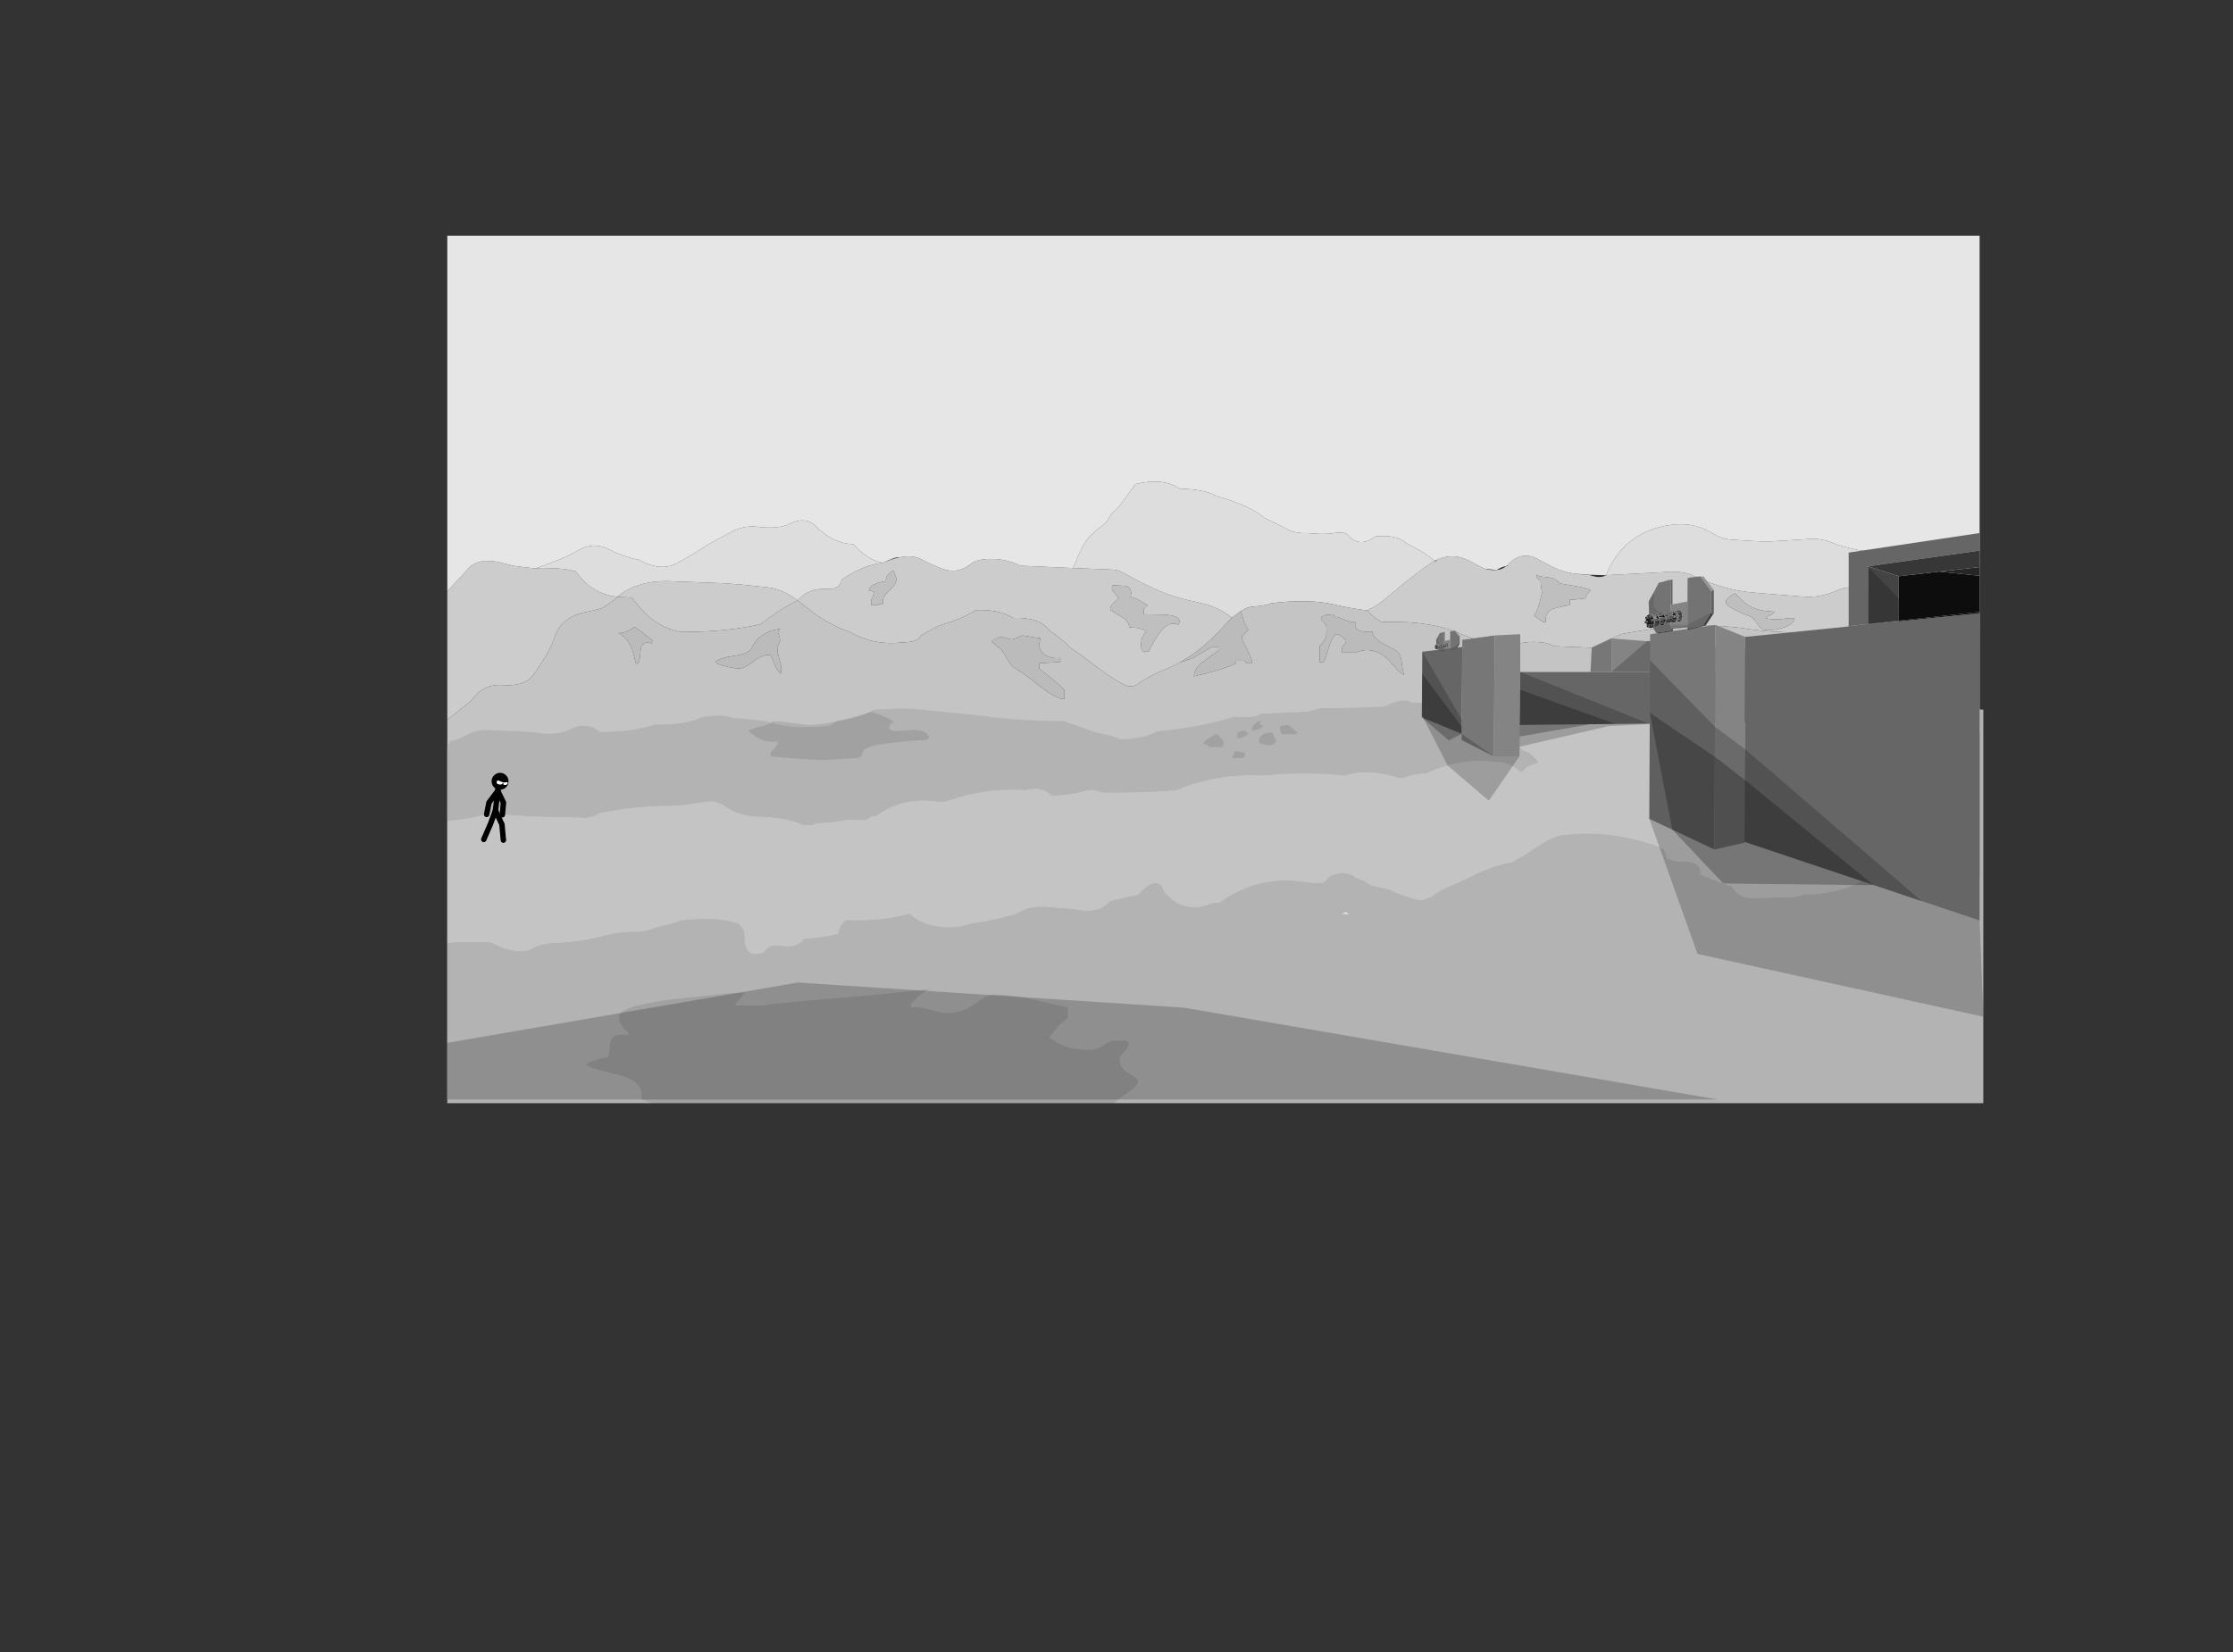 <?xml version="1.0" encoding="UTF-8" standalone="no"?>
<svg xmlns:xlink="http://www.w3.org/1999/xlink" height="894.85px" width="1209.1px" xmlns="http://www.w3.org/2000/svg">
  <rect width="100%" height="100%" fill="#333333" stroke="none"/>
  <g transform="matrix(1.0, 0.0, 0.0, 1.0, 656.2, 363.65)">
    <use height="467.85" transform="matrix(1.0, 0.0, 0.0, 1.0, -414.0, -236.0)" width="829.7" xlink:href="#shape0"/>
    <use height="51.6" id="sp_3" transform="matrix(0.795, -0.196, 0.196, 0.795, -340.769, 20.504)" width="58.75" xlink:href="#sprite0"/>
    <use height="308.8" transform="matrix(1.0, 0.0, 0.0, 1.0, -414.0, -74.95)" width="831.7" xlink:href="#shape2"/>
    <use height="193.2" id="en_1" transform="matrix(0.947, 0.0, 0.0, 0.947, 171.357, -20.773)" width="163.95" xlink:href="#sprite1"/>
    <use height="193.2" id="en_2" transform="matrix(-0.961, 0.0, 0.0, 0.961, -308.505, 5.953)" width="163.95" xlink:href="#sprite3"/>
    <use height="49.0" id="sp_1" transform="matrix(-1.589, 0.022, 0.022, 1.589, 286.927, -53.956)" width="46.1" xlink:href="#sprite4"/>
    <use height="49.0" id="sp_2" transform="matrix(-0.368, 0.005, 0.005, 0.368, 135.799, -21.041)" width="46.1" xlink:href="#sprite5"/>
    <use height="1041.55" id="vinnie_1" transform="matrix(0.859, 0.0, 0.0, 0.859, -656.207, -363.631)" width="1407.35" xlink:href="#sprite6"/>
    <use height="212.8" id="rk_1" transform="matrix(-0.682, 0.1, 0.1, 0.682, 226.611, -67.844)" width="826.55" xlink:href="#sprite10"/>
    <use height="167.15" transform="matrix(1.0, 0.0, 0.0, 1.0, 236.85, -32.25)" width="178.85" xlink:href="#shape13"/>
    <use height="33.3" id="mit_1" transform="matrix(1.0, 0.0, 0.0, 1.0, 206.8, -51.5)" width="66.0" xlink:href="#sprite11"/>
    <use height="33.3" id="mit_2" transform="matrix(0.36, 0.0, 0.0, 0.36, 110.75, -22.03)" width="66.0" xlink:href="#sprite11"/>
    <use height="290.55" transform="matrix(1.0, 0.0, 0.0, 1.0, -414.0, -56.55)" width="831.7" xlink:href="#shape15"/>
  </g>
  <defs>
    <g id="shape0" transform="matrix(1.0, 0.0, 0.0, 1.0, 414.0, 236.0)">
      <path d="M121.65 -60.4 Q130.65 -64.6 139.65 -59.8 L147.6 -55.65 Q151.25 -54.65 154.1 -54.9 157.3 -55.2 159.5 -57.1 L160.2 -57.15 160.15 -57.7 Q167.65 -65.6 176.3 -60.95 L183.3 -57.2 Q189.85 -53.8 197.1 -52.85 L199.8 -52.6 204.1 -52.35 Q210.05 -50.0 213.45 -52.1 L243.8 -53.7 Q254.6 -54.9 261.5 -51.55 277.2 -44.0 293.8 -42.65 L303.8 -41.8 307.7 -41.5 319.75 -40.55 Q329.3 -39.75 337.9 -43.65 345.8 -47.25 355.25 -44.5 364.9 -37.45 372.4 -33.35 376.7 -31.05 381.5 -29.45 L389.9 -26.8 Q395.7 -25.05 401.75 -24.3 L415.7 -22.75 415.7 -14.1 401.75 -14.95 389.7 -15.35 Q366.4 -15.25 343.85 -18.85 L331.7 -20.1 299.75 -21.8 291.85 -22.75 Q277.0 -25.3 257.75 -24.65 241.5 -24.05 221.7 -20.2 216.55 -18.1 205.7 -12.85 L185.55 -13.65 Q182.75 -15.05 179.65 -15.55 169.9 -17.1 159.9 -13.15 150.6 -14.15 135.75 -19.95 119.15 -27.45 94.6 -26.8 L92.1 -26.75 Q88.8 -28.05 84.05 -33.05 88.95 -35.2 93.25 -38.75 L105.25 -48.75 113.2 -54.85 Q117.9 -58.35 120.65 -59.85 L121.4 -59.6 121.65 -60.4 M-414.0 -43.45 L-402.15 -56.2 Q-397.3 -61.35 -386.15 -59.25 -382.6 -58.2 -379.1 -57.45 L-377.65 -57.15 -376.05 -56.9 -366.4 -55.8 Q-362.2 -55.55 -358.05 -55.75 -351.05 -56.05 -344.6 -54.2 L-340.65 -49.5 Q-333.55 -41.9 -322.05 -40.35 L-322.05 -40.3 Q-324.05 -38.05 -330.15 -34.35 -334.05 -33.05 -338.1 -32.35 -352.5 -29.8 -356.1 -18.05 -357.05 -15.05 -358.5 -12.3 -362.15 -5.35 -367.7 2.2 -372.1 8.2 -383.95 7.4 -394.3 6.65 -400.55 15.3 -406.65 20.7 -414.0 26.1 L-414.0 -43.45 M-169.3 -61.75 Q-162.25 -63.25 -157.65 -60.9 -152.1 -58.05 -146.25 -55.7 -137.9 -52.4 -130.35 -58.35 -127.55 -60.5 -122.15 -60.85 -112.3 -61.5 -103.55 -57.25 L-75.4 -56.0 -54.2 -55.15 Q-51.15 -55.05 -48.35 -53.65 -35.15 -46.15 -25.95 -42.6 L-24.4 -42.0 Q-16.6 -39.15 -8.25 -37.6 L-8.05 -37.55 -2.15 -36.05 Q5.85 -33.35 10.75 -29.05 L2.85 -20.65 Q-2.95 -14.85 -7.55 -11.3 -9.15 -10.05 -13.6 -7.15 L-17.1 -5.05 Q-20.5 -3.15 -23.95 -1.6 L-29.75 0.75 -38.45 5.45 Q-42.5 10.05 -48.55 6.7 -56.5 2.3 -66.85 -5.8 L-69.95 -8.3 -77.0 -13.05 Q-80.95 -17.65 -88.0 -22.15 -93.45 -29.55 -107.55 -28.95 -115.6 -33.75 -127.6 -33.2 -132.8 -30.25 -137.65 -28.25 -140.95 -26.9 -144.1 -26.0 -150.2 -24.2 -157.7 -19.25 -158.85 -15.8 -168.05 -15.7 -182.8 -13.9 -196.3 -21.45 -203.35 -23.8 -212.0 -29.15 L-213.9 -30.35 -224.3 -38.45 Q-233.65 -33.95 -244.4 -25.55 -263.3 -21.25 -287.8 -21.4 -303.05 -24.25 -313.95 -40.0 L-322.0 -40.35 Q-310.65 -49.85 -292.0 -48.8 L-264.05 -47.75 -253.9 -46.95 -242.05 -45.7 Q-233.0 -45.1 -224.3 -38.45 -218.4 -45.35 -208.05 -44.7 -201.55 -44.3 -200.4 -49.7 -189.05 -57.65 -178.2 -58.8 -173.35 -60.9 -169.3 -61.75 M178.0 -49.55 Q178.0 -47.2 178.35 -45.3 L178.65 -43.35 178.7 -42.5 Q176.5 -32.35 174.4 -30.25 L179.4 -26.65 180.8 -26.65 Q180.2 -32.0 184.45 -33.75 187.0 -34.8 193.75 -35.9 L193.75 -38.8 196.15 -38.9 202.35 -39.6 Q202.25 -40.75 203.3 -41.9 L205.1 -43.8 205.2 -43.9 Q202.9 -45.3 196.2 -46.3 L188.6 -47.6 187.3 -48.85 Q185.15 -50.8 180.7 -51.1 176.55 -51.4 175.8 -52.45 175.5 -51.55 176.0 -50.8 176.55 -49.95 178.0 -49.55 M283.25 -42.4 L280.35 -40.5 Q278.3 -39.1 278.3 -37.4 278.3 -35.7 284.6 -32.65 287.65 -31.15 291.85 -29.55 292.8 -29.1 293.95 -27.8 L295.75 -25.25 Q297.6 -22.35 300.75 -22.35 305.7 -22.35 310.05 -23.9 315.2 -25.8 315.45 -28.85 L311.9 -28.85 Q305.25 -27.6 299.7 -28.85 300.4 -28.85 300.4 -29.55 L302.55 -30.55 Q303.8 -31.15 304.7 -32.35 L299.9 -32.7 Q294.75 -33.4 291.15 -35.4 287.85 -37.3 283.25 -42.4 M-172.25 -54.5 Q-173.75 -54.2 -174.95 -52.9 -176.75 -51.05 -176.55 -48.85 L-177.05 -48.75 Q-185.0 -47.65 -185.8 -43.9 L-184.15 -43.5 -183.0 -43.1 Q-183.0 -41.8 -184.4 -38.8 L-184.4 -35.9 -180.85 -35.9 Q-180.15 -36.6 -178.05 -36.6 -178.8 -40.1 -174.95 -43.5 L-172.25 -46.3 Q-170.85 -48.25 -170.85 -49.9 -170.85 -50.75 -171.55 -52.25 -172.2 -53.65 -172.25 -54.5 M-46.65 -46.3 L-53.65 -46.7 -53.75 -46.55 -54.0 -45.95 -54.15 -44.95 Q-54.15 -44.2 -52.35 -42.0 L-50.55 -39.95 Q-50.55 -39.4 -53.15 -37.1 -55.55 -34.95 -54.85 -33.1 L-48.05 -29.05 Q-44.9 -26.6 -44.75 -24.1 L-44.75 -23.85 -40.15 -23.55 Q-37.1 -22.85 -35.5 -21.65 -37.3 -19.6 -37.85 -18.0 -38.4 -16.5 -38.4 -13.8 -38.4 -12.9 -38.0 -12.2 -37.6 -11.55 -37.6 -10.9 L-34.1 -10.9 Q-25.55 -29.1 -18.25 -25.25 L-17.9 -25.9 Q-17.55 -26.35 -17.55 -27.35 -17.55 -30.15 -25.95 -30.8 L-36.9 -30.95 -36.9 -33.8 -34.8 -35.9 -36.55 -36.95 -39.2 -38.45 Q-42.15 -40.15 -44.05 -40.3 -42.75 -45.15 -46.65 -46.3" fill="#cccccc" fill-rule="evenodd" stroke="none"/>
      <path d="M-75.4 -56.0 Q-73.75 -58.65 -72.85 -61.65 -69.1 -70.0 -66.65 -72.55 -62.15 -77.05 -60.25 -78.2 -57.0 -80.1 -54.5 -85.25 -51.15 -88.05 -49.85 -89.85 L-41.35 -101.45 Q-26.45 -105.1 -17.5 -99.0 -3.55 -98.65 2.4 -94.95 19.7 -90.35 28.65 -83.05 36.5 -79.4 39.6 -77.6 44.75 -74.55 51.85 -74.95 60.8 -74.05 65.65 -74.85 71.75 -76.0 73.6 -73.85 79.95 -66.65 88.5 -73.1 100.1 -74.25 105.2 -69.55 L114.15 -64.65 Q116.8 -63.05 120.6 -59.9 L120.65 -59.85 Q117.9 -58.35 113.2 -54.85 L105.25 -48.75 93.25 -38.75 Q88.95 -35.2 84.05 -33.05 76.15 -33.9 65.85 -36.3 52.4 -39.4 32.35 -36.95 29.3 -35.6 21.85 -35.05 19.4 -35.05 15.6 -32.6 L10.75 -29.05 Q5.85 -33.35 -2.15 -36.05 L-8.05 -37.55 -8.25 -37.6 Q-16.6 -39.15 -24.4 -42.0 L-25.95 -42.6 Q-35.15 -46.15 -48.35 -53.65 -51.15 -55.05 -54.2 -55.15 L-75.4 -56.0 M213.45 -52.1 L213.45 -52.15 Q220.5 -69.35 235.8 -75.9 243.3 -79.1 251.75 -79.65 262.45 -80.35 271.95 -74.35 276.15 -71.65 281.7 -71.35 L291.8 -70.7 Q297.2 -70.3 302.6 -70.45 L309.7 -70.85 325.7 -71.85 Q332.15 -71.65 338.05 -68.8 360.7 -61.8 381.7 -64.0 386.95 -64.55 392.0 -63.1 395.7 -62.05 399.7 -62.25 L415.7 -62.9 415.7 -22.75 401.75 -24.3 Q395.7 -25.05 389.9 -26.8 L381.5 -29.45 Q376.7 -31.05 372.4 -33.35 364.9 -37.45 355.25 -44.5 345.8 -47.25 337.9 -43.65 329.3 -39.75 319.75 -40.55 L307.7 -41.5 303.8 -41.8 293.8 -42.65 Q277.2 -44.0 261.5 -51.55 254.6 -54.9 243.8 -53.7 L213.45 -52.1 M-366.4 -55.8 Q-350.45 -61.1 -343.6 -65.3 -334.9 -70.6 -326.1 -65.95 -318.75 -62.1 -310.35 -60.5 -298.7 -54.0 -290.2 -58.4 -284.2 -61.5 -278.65 -65.0 L-272.55 -68.9 -262.25 -74.45 Q-254.0 -79.4 -246.0 -78.35 -234.85 -76.85 -228.15 -80.15 -218.95 -84.6 -212.9 -77.05 -209.1 -74.05 -207.5 -72.95 -200.05 -68.8 -194.05 -69.0 -187.4 -60.75 -178.2 -58.8 -189.05 -57.65 -200.4 -49.7 -201.55 -44.3 -208.05 -44.7 -218.4 -45.35 -224.3 -38.45 -233.0 -45.1 -242.05 -45.7 L-253.9 -46.95 -264.05 -47.75 -292.0 -48.8 Q-310.65 -49.85 -322.0 -40.35 L-322.05 -40.35 Q-333.55 -41.9 -340.65 -49.5 L-344.6 -54.2 Q-351.05 -56.05 -358.05 -55.75 -362.2 -55.55 -366.4 -55.8" fill="#dddddd" fill-rule="evenodd" stroke="none"/>
      <path d="M120.65 -59.85 L120.6 -59.9 Q116.8 -63.05 114.15 -64.65 L105.2 -69.55 Q100.1 -74.25 88.5 -73.1 79.95 -66.65 73.6 -73.85 71.75 -76.0 65.65 -74.85 60.8 -74.05 51.85 -74.95 44.75 -74.55 39.6 -77.6 36.5 -79.4 28.65 -83.05 19.7 -90.35 2.4 -94.95 -3.55 -98.65 -17.5 -99.0 -26.45 -105.1 -41.35 -101.45 L-49.85 -89.85 Q-51.15 -88.05 -54.5 -85.25 -57.0 -80.1 -60.25 -78.2 -62.15 -77.05 -66.65 -72.55 -69.1 -70.0 -72.85 -61.65 -73.75 -58.65 -75.4 -56.0 L-103.55 -57.25 Q-112.3 -61.5 -122.15 -60.85 -127.55 -60.5 -130.35 -58.35 -137.9 -52.4 -146.25 -55.7 -152.1 -58.05 -157.65 -60.9 -162.25 -63.25 -169.3 -61.75 -170.75 -62.4 -178.2 -58.8 -187.4 -60.75 -194.05 -69.0 -200.05 -68.8 -207.5 -72.95 -209.1 -74.05 -212.9 -77.05 -218.95 -84.6 -228.15 -80.15 -234.85 -76.85 -246.0 -78.35 -254.0 -79.4 -262.25 -74.45 L-272.55 -68.9 -278.65 -65.0 Q-284.2 -61.5 -290.2 -58.4 -298.7 -54.0 -310.35 -60.5 -318.75 -62.1 -326.1 -65.95 -334.9 -70.6 -343.6 -65.3 -350.45 -61.1 -366.4 -55.8 L-376.05 -56.9 -377.65 -57.15 -379.1 -57.45 Q-382.6 -58.2 -386.15 -59.25 -397.3 -61.35 -402.15 -56.2 L-414.0 -43.45 -414.0 -236.0 415.7 -236.0 415.7 -62.9 399.7 -62.25 Q395.7 -62.05 392.0 -63.1 386.95 -64.55 381.7 -64.0 360.7 -61.8 338.05 -68.8 332.15 -71.65 325.7 -71.85 L309.7 -70.85 302.6 -70.45 Q297.2 -70.3 291.8 -70.7 L281.7 -71.35 Q276.15 -71.65 271.95 -74.35 262.45 -80.35 251.75 -79.65 243.3 -79.1 235.8 -75.9 220.5 -69.35 213.45 -52.15 L213.45 -52.1 204.1 -52.35 203.9 -52.45 197.1 -52.85 Q189.85 -53.8 183.3 -57.2 L176.3 -60.95 Q167.65 -65.6 160.15 -57.7 L159.5 -57.1 Q156.75 -56.65 154.1 -54.9 L147.6 -55.65 139.65 -59.8 Q130.65 -64.6 121.65 -60.4 L120.65 -59.85" fill="#e6e6e6" fill-rule="evenodd" stroke="none"/>
      <path d="M15.6 -32.6 Q19.4 -35.05 21.85 -35.05 29.3 -35.6 32.35 -36.95 52.4 -39.4 65.85 -36.3 76.15 -33.9 84.05 -33.05 88.8 -28.05 92.1 -26.75 L94.6 -26.8 Q119.15 -27.45 135.75 -19.95 150.6 -14.15 159.9 -13.15 169.9 -17.1 179.65 -15.55 182.75 -15.05 185.55 -13.65 L205.7 -12.85 Q216.55 -18.1 221.7 -20.2 241.5 -24.05 257.75 -24.65 277.0 -25.3 291.85 -22.75 L299.75 -21.8 331.7 -20.1 343.85 -18.85 Q366.4 -15.25 389.7 -15.35 L401.75 -14.95 415.7 -14.1 415.7 231.85 -414.0 231.85 -414.0 26.1 Q-406.65 20.7 -400.55 15.3 -394.3 6.65 -383.95 7.4 -372.1 8.2 -367.7 2.2 -362.15 -5.35 -358.5 -12.3 -357.05 -15.05 -356.1 -18.05 -352.5 -29.8 -338.1 -32.35 -334.05 -33.05 -330.15 -34.35 -324.05 -38.05 -322.05 -40.3 L-322.0 -40.35 -313.95 -40.0 Q-303.05 -24.25 -287.8 -21.4 -263.3 -21.25 -244.4 -25.55 -233.65 -33.95 -224.3 -38.45 L-213.9 -30.35 -212.0 -29.15 Q-203.35 -23.8 -196.3 -21.45 -182.8 -13.9 -168.05 -15.7 -158.85 -15.8 -157.7 -19.25 -150.2 -24.2 -144.1 -26.0 -140.95 -26.9 -137.65 -28.25 -132.8 -30.25 -127.6 -33.2 -115.6 -33.75 -107.55 -28.95 -93.45 -29.55 -88.0 -22.15 -80.95 -17.65 -77.0 -13.05 L-69.95 -8.3 -66.85 -5.8 Q-56.5 2.3 -48.55 6.7 -42.5 10.05 -38.45 5.45 L-29.75 0.75 -23.95 -1.6 Q-20.5 -3.15 -17.1 -5.05 -13.95 -5.6 -9.9 -7.5 L-0.3 -13.1 3.95 -13.1 3.95 -11.6 -5.05 -5.0 Q-9.6 -1.6 -9.7 2.65 6.25 -0.95 13.25 -4.4 12.8 -4.85 12.65 -5.35 L12.55 -5.8 17.55 -5.8 Q17.55 -5.45 18.25 -5.1 L18.95 -4.4 21.8 -4.4 21.8 -4.85 Q21.5 -7.1 19.0 -12.1 16.15 -17.65 16.15 -18.4 L17.55 -20.25 19.7 -22.35 Q17.1 -26.9 16.9 -28.85 L16.85 -29.05 16.15 -31.0 15.6 -32.6 M66.25 -29.55 L66.25 -30.95 62.0 -30.65 Q59.1 -30.05 59.1 -28.5 59.1 -28.05 60.55 -26.7 62.0 -25.3 62.0 -23.85 L61.95 -19.4 Q61.4 -16.5 58.3 -13.8 L58.3 -5.1 60.5 -5.1 Q61.15 -5.75 63.5 -13.5 L63.95 -14.8 Q65.8 -20.15 68.0 -20.15 68.5 -20.15 70.55 -18.75 L70.75 -18.6 Q72.65 -17.2 72.65 -16.65 72.65 -15.85 71.75 -14.55 L70.55 -13.1 70.55 -10.2 77.75 -10.2 80.7 -11.15 83.4 -11.6 Q90.7 -11.6 95.9 -6.0 L99.8 -1.5 Q102.05 0.95 104.15 1.95 103.4 0.45 102.65 -5.7 102.1 -10.05 99.15 -11.6 92.0 -15.4 91.6 -15.7 86.7 -18.9 87.0 -21.65 83.8 -21.35 81.7 -21.65 76.6 -22.45 77.75 -26.65 75.0 -26.55 71.55 -28.1 68.1 -29.65 66.25 -29.55 M-312.7 -24.0 Q-314.05 -23.05 -315.65 -22.2 -319.05 -20.45 -321.25 -20.85 -317.35 -18.55 -315.4 -15.15 L-315.1 -14.65 Q-313.3 -11.15 -312.0 -4.4 L-311.6 -4.3 Q-311.2 -4.15 -311.2 -3.7 -310.05 -4.85 -309.7 -7.45 L-309.3 -11.9 Q-309.0 -14.3 -307.55 -15.15 -306.1 -16.05 -303.35 -15.2 L-303.25 -16.15 -302.65 -16.6 -308.85 -21.55 Q-310.75 -23.1 -312.7 -24.0 M-257.1 -8.7 L-258.15 -8.55 Q-266.85 -7.25 -268.95 -5.1 -267.45 -3.6 -262.0 -2.45 -257.8 -1.55 -256.1 -1.55 -253.1 -1.55 -247.9 -5.65 -245.75 -7.4 -243.65 -8.15 -241.75 -8.95 -239.9 -8.9 L-238.85 -8.8 -236.45 -3.0 Q-235.1 -0.1 -233.15 1.25 L-233.15 -1.6 Q-233.15 -3.25 -234.25 -6.9 L-235.15 -10.55 -235.35 -12.75 Q-235.35 -13.6 -234.6 -14.7 -233.85 -15.75 -233.85 -16.65 -233.85 -17.95 -234.35 -19.45 L-234.95 -21.3 Q-235.0 -22.15 -233.7 -23.0 -238.1 -22.65 -242.0 -20.45 -247.05 -17.65 -248.9 -13.1 -250.15 -9.95 -257.1 -8.7 M-105.25 -18.4 Q-107.4 -17.35 -108.55 -17.35 -109.4 -17.35 -111.25 -18.05 L-114.0 -18.75 Q-115.05 -18.75 -117.45 -17.45 -118.6 -16.85 -119.35 -16.15 L-117.8 -14.9 Q-114.55 -12.7 -112.85 -10.2 L-110.3 -5.8 Q-108.2 -2.4 -106.35 -1.55 -103.4 -0.15 -94.2 7.2 -86.05 13.65 -81.35 14.9 L-79.85 14.9 -79.85 9.95 Q-81.95 7.85 -86.95 3.7 L-93.5 -1.55 -93.5 -4.4 -82.05 -5.1 -82.05 -7.3 Q-87.65 -6.7 -91.0 -9.45 -94.75 -12.55 -92.7 -18.05 L-94.5 -18.15 -98.05 -18.75 -102.45 -19.45 Q-103.05 -19.45 -105.25 -18.4" fill="#c4c4c4" fill-rule="evenodd" stroke="none"/>
      <path d="M10.75 -29.05 L15.6 -32.6 16.15 -31.0 16.85 -29.05 16.9 -28.85 Q17.1 -26.9 19.7 -22.35 L17.55 -20.25 16.15 -18.4 Q16.15 -17.65 19.0 -12.1 21.5 -7.1 21.8 -4.85 L21.8 -4.4 18.95 -4.4 18.25 -5.1 Q17.55 -5.45 17.55 -5.8 L12.55 -5.8 12.65 -5.35 Q12.8 -4.85 13.25 -4.4 6.25 -0.95 -9.7 2.65 -9.6 -1.6 -5.05 -5.0 L3.95 -11.6 3.95 -13.1 -0.3 -13.1 -9.9 -7.5 Q-13.95 -5.6 -17.1 -5.05 L-13.6 -7.15 Q-9.15 -10.05 -7.55 -11.3 -2.95 -14.85 2.85 -20.65 L10.75 -29.05 M66.25 -29.55 Q68.1 -29.65 71.55 -28.1 75.0 -26.55 77.75 -26.65 76.6 -22.45 81.7 -21.65 83.8 -21.35 87.0 -21.65 86.7 -18.9 91.6 -15.7 92.0 -15.4 99.15 -11.6 102.1 -10.05 102.65 -5.7 103.4 0.45 104.15 1.95 102.05 0.95 99.8 -1.5 L95.9 -6.0 Q90.7 -11.6 83.4 -11.6 L80.7 -11.15 77.75 -10.2 70.55 -10.2 70.55 -13.1 71.75 -14.55 Q72.65 -15.85 72.65 -16.65 72.65 -17.2 70.75 -18.6 L70.55 -18.75 Q68.5 -20.15 68.0 -20.15 65.8 -20.15 63.95 -14.8 L63.5 -13.5 Q61.15 -5.75 60.5 -5.1 L58.3 -5.1 58.3 -13.8 Q61.4 -16.5 61.95 -19.4 L62.0 -23.85 Q62.0 -25.3 60.55 -26.7 59.1 -28.05 59.1 -28.5 59.1 -30.05 62.0 -30.65 L66.25 -30.95 66.25 -29.55 M-312.7 -24.0 Q-310.75 -23.1 -308.85 -21.55 L-302.65 -16.6 -303.25 -16.15 -303.35 -15.2 Q-306.1 -16.05 -307.55 -15.15 -309.0 -14.3 -309.3 -11.9 L-309.7 -7.45 Q-310.05 -4.85 -311.2 -3.7 -311.2 -4.15 -311.6 -4.3 L-312.0 -4.4 Q-313.3 -11.15 -315.1 -14.65 L-315.4 -15.15 Q-317.35 -18.55 -321.25 -20.85 -319.05 -20.45 -315.65 -22.2 -314.05 -23.05 -312.7 -24.0 M-257.1 -8.7 Q-250.15 -9.95 -248.9 -13.1 -247.05 -17.65 -242.0 -20.45 -238.1 -22.65 -233.7 -23.0 -235.0 -22.15 -234.95 -21.3 L-234.35 -19.45 Q-233.85 -17.95 -233.85 -16.65 -233.85 -15.75 -234.6 -14.7 -235.35 -13.6 -235.35 -12.75 L-235.15 -10.55 -234.25 -6.9 Q-233.15 -3.25 -233.15 -1.6 L-233.15 1.25 Q-235.1 -0.1 -236.45 -3.0 L-238.85 -8.8 -239.9 -8.9 Q-241.75 -8.95 -243.65 -8.15 -245.75 -7.4 -247.9 -5.65 -253.1 -1.55 -256.1 -1.55 -257.8 -1.55 -262.0 -2.45 -267.45 -3.6 -268.95 -5.1 -266.85 -7.25 -258.15 -8.55 L-257.1 -8.7 M-105.25 -18.4 Q-103.05 -19.45 -102.45 -19.45 L-98.05 -18.75 -94.5 -18.15 -92.7 -18.05 Q-94.75 -12.55 -91.0 -9.45 -87.65 -6.7 -82.05 -7.3 L-82.05 -5.1 -93.5 -4.4 -93.5 -1.55 -86.95 3.7 Q-81.95 7.85 -79.85 9.95 L-79.85 14.9 -81.35 14.9 Q-86.05 13.65 -94.2 7.2 -103.4 -0.15 -106.35 -1.55 -108.2 -2.4 -110.3 -5.8 L-112.85 -10.2 Q-114.55 -12.7 -117.8 -14.9 L-119.35 -16.15 Q-118.6 -16.85 -117.45 -17.45 -115.05 -18.75 -114.0 -18.75 L-111.25 -18.05 Q-109.4 -17.35 -108.55 -17.35 -107.4 -17.35 -105.25 -18.4" fill="#bbbbbb" fill-rule="evenodd" stroke="none"/>
      <path d="M178.0 -49.55 Q176.55 -49.95 176.0 -50.8 175.5 -51.55 175.8 -52.45 176.55 -51.4 180.7 -51.1 185.15 -50.8 187.3 -48.85 L188.6 -47.6 196.2 -46.3 Q202.9 -45.3 205.2 -43.9 L205.1 -43.8 203.3 -41.9 Q202.25 -40.75 202.35 -39.6 L196.15 -38.9 193.75 -38.8 193.75 -35.9 Q187.0 -34.8 184.45 -33.75 180.2 -32.0 180.8 -26.65 L179.4 -26.65 174.4 -30.25 Q176.5 -32.35 178.7 -42.5 L178.65 -43.35 178.35 -45.3 Q178.0 -47.2 178.0 -49.55 M283.25 -42.4 Q287.85 -37.3 291.15 -35.4 294.75 -33.4 299.9 -32.7 L304.7 -32.35 Q303.8 -31.15 302.55 -30.55 L300.4 -29.55 Q300.4 -28.85 299.7 -28.85 305.25 -27.6 311.9 -28.85 L315.45 -28.85 Q315.2 -25.8 310.05 -23.9 305.7 -22.35 300.75 -22.35 297.6 -22.35 295.75 -25.25 L293.95 -27.8 Q292.8 -29.1 291.85 -29.55 287.65 -31.15 284.6 -32.65 278.3 -35.7 278.3 -37.4 278.3 -39.1 280.35 -40.5 L283.25 -42.4 M-172.25 -54.5 Q-172.2 -53.65 -171.55 -52.25 -170.85 -50.75 -170.85 -49.9 -170.85 -48.25 -172.25 -46.3 L-174.95 -43.5 Q-178.8 -40.1 -178.05 -36.6 -180.15 -36.6 -180.85 -35.9 L-184.4 -35.9 -184.4 -38.8 Q-183.0 -41.8 -183.0 -43.1 L-184.15 -43.5 -185.8 -43.9 Q-185.0 -47.65 -177.05 -48.75 L-176.55 -48.85 Q-176.75 -51.05 -174.95 -52.9 -173.75 -54.2 -172.25 -54.5 M-46.65 -46.3 Q-42.75 -45.15 -44.05 -40.3 -42.15 -40.15 -39.2 -38.45 L-36.55 -36.95 -34.8 -35.9 -36.9 -33.8 -36.9 -30.95 -25.95 -30.8 Q-17.55 -30.15 -17.55 -27.35 -17.55 -26.35 -17.9 -25.9 L-18.25 -25.25 Q-25.55 -29.1 -34.1 -10.9 L-37.6 -10.9 Q-37.6 -11.55 -38.0 -12.2 -38.4 -12.9 -38.4 -13.8 -38.4 -16.5 -37.85 -18.0 -37.3 -19.6 -35.5 -21.65 -37.1 -22.85 -40.15 -23.55 L-44.75 -23.85 -44.75 -24.1 Q-44.9 -26.6 -48.05 -29.05 L-54.85 -33.1 Q-55.55 -34.95 -53.15 -37.1 -50.55 -39.4 -50.55 -39.95 L-52.35 -42.0 Q-54.15 -44.2 -54.15 -44.95 L-54.0 -45.95 -53.75 -46.55 -53.65 -46.7 -46.65 -46.3" fill="#bfbfbf" fill-rule="evenodd" stroke="none"/>
    </g>
    <g id="sprite0" transform="matrix(1.0, 0.0, 0.0, 1.0, 21.7, 19.0)">
      <use height="26.3" transform="matrix(1.0, 0.0, 0.0, 1.0, -16.2, -7.05)" width="34.95" xlink:href="#shape1"/>
    </g>
    <g id="shape1" transform="matrix(1.0, 0.0, 0.0, 1.0, 16.2, 7.05)">
      <path d="M-5.55 -4.85 L-4.1 -3.75 -2.8 -3.05 -1.8 -1.9 0.05 -0.45 -0.85 0.75 4.15 2.1 4.4 2.25 4.45 2.3 9.25 5.35 Q9.85 6.3 8.9 7.0 L8.5 7.15 7.8 7.0 3.1 3.85 -0.1 3.15 -0.15 3.1 -0.25 3.1 -0.2 3.15 Q3.05 5.1 5.9 7.3 L12.1 9.85 18.65 13.5 18.75 14.4 Q18.0 16.05 16.95 15.5 L10.75 11.4 8.15 10.25 10.2 12.45 16.1 17.1 Q16.95 17.9 15.55 19.15 L14.7 19.25 9.25 14.2 4.3 8.5 -0.05 5.0 1.35 6.85 5.5 10.55 Q5.7 10.85 5.3 11.5 4.85 12.05 4.2 11.9 L0.1 8.0 -3.2 3.75 -3.2 3.7 -4.35 5.15 -6.45 3.5 -7.5 2.9 -8.25 2.1 -9.95 0.75 -8.9 -0.55 Q-8.8 -1.6 -8.1 -2.4 -7.45 -3.25 -6.55 -3.55 L-5.55 -4.85" fill="#ffffff" fill-opacity="0.0" fill-rule="evenodd" stroke="none"/>
      <path d="M1.8 -6.4 L1.8 -5.9 -9.1 5.95 -8.7 6.05 -5.8 3.65 -7.5 5.75 -6.45 5.05 -5.9 4.1 -5.9 4.95 -7.95 6.5 -7.95 7.15 -9.3 8.55 -6.4 8.1 -8.9 8.7 -8.6 8.8 -9.35 9.9 -9.45 10.75 -10.95 11.7 -12.25 11.4 -11.6 12.2 -12.25 12.45 Q-13.8 14.45 -16.2 13.15 L-15.15 11.5 -15.7 11.2 -15.15 9.45 -13.0 6.0 -10.95 6.55 -2.15 -4.05 -2.2 -4.6 0.75 -7.05 1.8 -6.4 M-12.3 7.85 L-11.25 6.65 -13.0 6.15 -13.1 7.15 -12.85 7.1 -12.3 7.85" fill="#ffffff" fill-opacity="0.0" fill-rule="evenodd" stroke="none"/>
    </g>
    <g id="shape2" transform="matrix(1.0, 0.0, 0.0, 1.0, 414.0, 74.95)">
      <path d="M74.55 131.65 L70.3 131.4 Q71.4 130.9 72.35 130.05 L74.55 131.65" fill="#dddddd" fill-rule="evenodd" stroke="none"/>
      <path d="M409.6 19.85 L415.7 20.55 417.7 20.7 417.7 233.85 -414.0 233.85 -414.0 146.9 Q-400.0 145.9 -390.1 146.8 -380.2 152.55 -370.1 151.05 -363.1 146.85 -354.05 146.9 -340.55 146.15 -330.2 143.3 -320.95 140.75 -310.05 140.9 -303.05 139.9 -301.0 138.5 -290.6 136.35 -287.6 134.75 -268.85 132.7 -258.05 135.95 -252.4 137.65 -252.95 145.85 -252.0 155.55 -242.7 152.1 -239.5 147.45 -234.15 148.45 -224.95 150.1 -220.85 144.85 -210.1 143.9 -202.5 142.2 -201.1 136.1 -197.8 134.65 -177.9 135.3 -163.75 131.1 -156.85 137.8 -144.15 138.45 -136.2 138.8 -131.75 136.7 -116.8 134.6 -106.3 131.3 -99.2 126.85 -90.1 127.4 L-74.25 128.7 Q-61.25 131.55 -55.45 124.5 -46.15 121.9 -40.25 121.05 -28.7 108.65 -25.6 119.75 -20.15 124.9 -18.1 125.75 -8.95 129.65 -0.35 125.5 L4.25 125.1 Q26.45 108.95 54.65 114.7 L60.45 114.4 61.3 113.55 62.2 112.65 63.95 110.95 Q64.8 110.5 65.7 110.15 70.6 108.25 75.45 110.2 76.95 110.75 78.15 111.8 L80.15 112.45 Q82.65 113.4 84.8 115.0 L85.95 115.85 88.55 116.45 94.35 117.65 Q96.75 118.05 98.7 119.6 L100.1 120.0 107.05 122.4 Q109.0 122.95 110.85 123.7 L114.25 123.95 Q116.5 122.6 118.9 122.15 122.75 118.8 127.45 116.9 133.9 114.3 140.2 111.05 151.1 105.45 163.3 103.1 L164.25 102.3 Q165.35 101.5 166.55 100.9 L168.85 99.9 169.75 99.15 Q175.35 95.1 181.5 91.65 186.7 88.7 192.3 88.3 207.85 86.75 222.85 89.6 233.05 91.55 242.55 95.15 L244.75 96.45 245.25 97.35 246.35 99.95 246.55 100.8 246.65 101.45 252.05 103.0 Q265.55 102.1 264.5 110.0 274.9 114.35 281.55 116.5 285.8 123.85 295.85 122.7 L309.75 122.3 Q316.5 122.7 320.15 120.75 341.6 120.8 356.35 110.85 369.25 112.65 375.95 115.25 384.7 115.9 389.55 115.1 395.75 110.95 403.7 111.15 L415.7 111.45 415.7 33.75 414.4 33.75 414.85 32.7 414.9 30.1 Q414.9 27.85 414.35 25.8 L413.35 23.15 412.8 22.25 Q411.35 20.65 409.6 19.85 M-414.0 81.05 L-414.0 40.75 Q-413.55 38.95 -412.1 37.7 -408.25 37.0 -403.65 34.5 -398.3 31.6 -392.0 31.7 L-368.1 32.8 Q-354.85 35.1 -348.2 31.65 -338.6 26.6 -331.2 32.9 L-318.0 32.25 Q-305.45 30.5 -301.65 28.7 -285.65 29.25 -275.7 24.65 -264.15 22.95 -259.65 25.1 L-242.15 26.75 Q-229.85 30.8 -218.1 30.1 L-210.1 29.8 Q-206.35 29.65 -203.2 26.9 -189.85 25.15 -183.45 20.85 -166.45 19.3 -154.0 21.0 L-140.15 22.4 -126.1 23.85 Q-103.4 27.0 -80.15 26.9 L-61.95 33.3 Q-53.65 34.75 -49.6 36.7 -36.5 36.5 -29.8 32.5 -5.05 30.05 12.05 24.5 23.4 25.45 26.65 22.9 L51.9 21.8 Q57.8 19.9 59.8 19.9 76.8 19.9 93.75 19.0 103.7 13.75 108.45 16.95 119.85 16.35 124.8 22.0 127.8 18.9 127.3 23.05 135.1 13.4 144.1 17.25 150.9 20.15 157.9 21.15 L159.35 21.3 158.4 22.55 158.1 23.4 157.8 24.3 157.55 25.15 157.55 27.75 157.55 29.5 157.55 31.25 157.55 32.1 157.8 33.0 158.1 33.85 158.45 34.7 159.0 35.6 159.85 36.45 160.7 37.3 161.6 38.2 162.45 39.05 164.2 39.9 166.5 40.8 167.4 41.65 168.25 42.55 170.0 43.3 172.0 44.0 172.6 44.55 174.35 46.3 176.05 48.05 176.95 48.9 176.5 49.45 172.35 51.05 170.55 51.8 169.7 52.7 168.85 53.6 168.15 54.3 167.4 54.7 Q162.6 50.3 156.3 49.2 L143.85 48.4 Q128.9 49.2 116.1 55.3 111.0 55.3 106.3 56.85 105.35 57.15 104.5 57.6 L102.2 57.9 Q97.35 56.5 92.5 55.55 81.9 53.4 72.05 56.45 49.85 54.3 28.0 56.45 2.95 55.1 -19.55 64.55 -39.6 65.95 -59.5 65.7 -63.7 63.45 -68.3 64.7 -77.4 67.25 -86.55 67.35 -87.9 66.05 -89.75 65.1 -94.65 62.55 -100.8 64.45 L-102.75 64.25 Q-123.0 63.2 -142.35 69.95 -145.5 71.05 -148.6 70.6 -167.45 67.85 -181.5 78.2 L-181.8 78.35 -184.85 78.85 Q-186.75 81.25 -192.2 80.45 -196.1 79.9 -202.3 81.35 L-202.75 81.55 -212.75 82.25 Q-214.9 82.45 -216.55 83.4 L-221.75 83.15 Q-230.4 79.05 -246.1 78.75 -256.95 78.0 -263.55 73.2 -268.2 69.8 -273.95 70.65 L-285.95 72.4 -292.05 72.85 Q-310.95 72.7 -331.45 76.8 -336.2 79.95 -341.95 79.25 L-348.05 78.95 Q-367.95 79.15 -391.65 76.85 -400.2 79.9 -414.0 81.05 M171.15 18.25 Q177.05 14.95 183.75 14.95 189.45 15.25 192.4 16.45 182.0 18.2 171.15 18.25 M239.5 20.6 Q245.25 18.9 247.75 18.9 249.4 19.95 251.15 20.7 L239.5 20.6 M271.75 20.85 Q276.8 19.45 280.45 16.85 286.2 15.55 293.85 12.95 L307.65 11.05 Q314.7 5.6 322.2 8.85 342.6 8.1 351.8 13.8 359.9 18.85 367.7 18.9 380.65 13.35 390.0 17.2 L397.7 18.85 394.0 18.8 393.95 18.95 392.25 19.2 390.25 19.75 388.5 20.5 Q330.2 21.15 271.75 20.85 M74.55 131.65 L72.35 130.05 Q71.4 130.9 70.3 131.4 L74.55 131.65" fill="#b3b3b3" fill-rule="evenodd" stroke="none"/>
      <path d="M-414.0 146.9 L-414.0 81.05 Q-400.2 79.9 -391.65 76.85 -367.95 79.15 -348.05 78.95 L-341.95 79.25 Q-336.2 79.95 -331.45 76.8 -310.95 72.7 -292.05 72.85 L-285.95 72.4 -273.95 70.65 Q-268.2 69.8 -263.55 73.2 -256.95 78.0 -246.1 78.75 -230.4 79.05 -221.75 83.15 L-216.55 83.4 Q-214.9 82.45 -212.75 82.25 L-202.75 81.55 -202.3 81.35 Q-196.1 79.9 -192.2 80.45 -186.75 81.25 -184.85 78.85 L-181.8 78.35 -181.5 78.2 Q-167.45 67.85 -148.6 70.6 -145.5 71.05 -142.35 69.95 -123.0 63.2 -102.75 64.25 L-100.8 64.45 Q-94.65 62.55 -89.75 65.1 -87.9 66.05 -86.55 67.35 -77.4 67.25 -68.3 64.7 -63.7 63.45 -59.5 65.7 -39.6 65.95 -19.55 64.55 2.95 55.1 28.0 56.45 49.85 54.3 72.05 56.45 81.9 53.4 92.5 55.55 97.35 56.5 102.2 57.9 L104.5 57.6 Q105.35 57.15 106.3 56.85 111.0 55.3 116.1 55.3 128.9 49.2 143.85 48.4 L156.3 49.2 Q162.6 50.3 167.4 54.7 L168.15 54.3 168.85 53.6 169.7 52.7 170.55 51.8 172.35 51.05 176.5 49.45 176.95 48.9 176.05 48.05 174.35 46.3 172.6 44.55 172.0 44.0 170.0 43.3 168.25 42.55 167.4 41.65 166.5 40.8 164.2 39.9 162.45 39.05 161.6 38.2 160.7 37.3 159.85 36.45 159.0 35.6 158.45 34.7 158.1 33.85 157.8 33.0 157.55 32.1 157.55 31.25 157.55 29.5 157.55 27.75 157.55 25.15 157.8 24.3 158.1 23.4 158.4 22.55 159.35 21.3 Q162.2 18.0 166.8 18.15 L171.15 18.25 Q182.0 18.2 192.4 16.45 L202.75 14.15 210.25 14.7 Q213.55 15.1 215.75 17.6 L216.3 18.5 217.1 20.25 217.3 20.9 222.75 20.4 239.5 20.6 251.15 20.7 271.75 20.85 Q330.2 21.15 388.5 20.5 L390.25 19.75 392.25 19.2 393.95 18.95 394.0 18.8 397.7 18.85 405.6 18.95 Q407.75 19.0 409.6 19.85 411.35 20.65 412.8 22.25 L413.35 23.15 414.35 25.8 Q414.9 27.85 414.9 30.1 L414.85 32.7 414.4 33.75 415.7 33.75 415.7 111.45 403.7 111.15 Q395.75 110.95 389.55 115.1 384.7 115.9 375.95 115.25 369.25 112.65 356.35 110.85 341.6 120.8 320.15 120.75 316.5 122.7 309.75 122.3 L295.85 122.7 Q285.8 123.85 281.55 116.5 274.9 114.35 264.5 110.0 265.55 102.1 252.05 103.0 L246.65 101.45 246.55 100.8 246.35 99.95 245.25 97.35 244.75 96.45 242.55 95.15 Q233.05 91.55 222.85 89.6 207.85 86.75 192.3 88.3 186.7 88.7 181.5 91.65 175.35 95.1 169.75 99.15 L168.85 99.9 166.55 100.9 Q165.35 101.5 164.25 102.3 L163.3 103.1 Q151.1 105.45 140.2 111.05 133.9 114.3 127.45 116.9 122.75 118.8 118.9 122.15 116.5 122.6 114.25 123.95 L110.85 123.7 Q109.0 122.95 107.05 122.4 L100.1 120.0 98.7 119.6 Q96.75 118.05 94.35 117.65 L88.55 116.45 85.95 115.85 84.8 115.0 Q82.65 113.4 80.15 112.45 L78.15 111.8 Q76.95 110.75 75.45 110.2 70.6 108.25 65.7 110.15 64.8 110.5 63.95 110.95 L62.2 112.65 61.3 113.55 60.45 114.4 54.65 114.7 Q26.45 108.95 4.25 125.1 L-0.35 125.5 Q-8.95 129.65 -18.1 125.75 -20.15 124.9 -25.6 119.75 -28.7 108.65 -40.25 121.05 -46.15 121.9 -55.45 124.5 -61.25 131.55 -74.25 128.7 L-90.1 127.4 Q-99.2 126.85 -106.3 131.3 -116.8 134.6 -131.75 136.7 -136.2 138.8 -144.15 138.45 -156.85 137.8 -163.75 131.1 -177.9 135.3 -197.8 134.65 -201.1 136.1 -202.5 142.2 -210.1 143.9 -220.85 144.85 -224.95 150.1 -234.15 148.45 -239.5 147.45 -242.7 152.1 -252.0 155.55 -252.95 145.85 -252.4 137.65 -258.05 135.95 -268.85 132.7 -287.6 134.75 -290.6 136.35 -301.0 138.5 -303.05 139.9 -310.05 140.9 -320.95 140.75 -330.2 143.3 -340.55 146.15 -354.05 146.9 -363.1 146.85 -370.1 151.05 -380.2 152.55 -390.1 146.8 -400.0 145.9 -414.0 146.9" fill="#c4c4c4" fill-rule="evenodd" stroke="none"/>
      <path d="M166.95 0.3 L205.0 0.3 216.35 0.3 296.15 0.3 295.95 27.6 166.65 29.0 166.95 0.3 M135.2 33.75 L113.65 24.95 113.95 -10.7 135.6 -13.25 135.2 33.75 M415.7 -65.45 L355.3 -56.95 355.3 -25.7 344.8 -24.55 344.8 -64.35 415.7 -74.95 415.7 -65.45" fill="#666666" fill-rule="evenodd" stroke="none"/>
      <path d="M135.6 -13.25 L135.6 -17.1 153.15 -19.5 152.65 46.0 135.2 37.15 135.2 33.75 135.6 -13.25 M205.0 0.3 L205.7 -12.85 216.35 -17.85 216.35 0.3 205.0 0.3" fill="#777777" fill-rule="evenodd" stroke="none"/>
      <path d="M153.15 -19.5 L166.95 -20.15 166.95 0.3 166.65 29.0 166.55 46.0 152.65 46.0 153.15 -19.5 M216.35 -17.85 L296.15 -11.75 296.15 0.3 216.35 0.3 216.35 -17.85" fill="#848484" fill-rule="evenodd" stroke="none"/>
      <path d="M371.95 -51.55 L393.8 -54.05 415.7 -51.8 415.7 -32.25 371.95 -27.5 371.95 -51.55" fill="#0d0d0d" fill-rule="evenodd" stroke="none"/>
      <path d="M393.8 -54.05 L415.7 -56.55 415.7 -51.8 393.8 -54.05" fill="#262626" fill-rule="evenodd" stroke="none"/>
      <path d="M393.8 -54.05 L371.95 -51.55 355.3 -56.95 415.7 -65.45 415.7 -56.55 393.8 -54.05" fill="#373737" fill-rule="evenodd" stroke="none"/>
      <path d="M355.3 -56.95 L371.95 -51.55 371.95 -27.5 355.3 -25.7 355.3 -56.95" fill="#444444" fill-rule="evenodd" stroke="none"/>
    </g>
    <g id="sprite1" transform="matrix(1.0, 0.0, 0.0, 1.0, 97.0, 66.35)">
      <use height="35.5" transform="matrix(1.0, 0.0, 0.0, 1.0, -6.15, -17.05)" width="12.5" xlink:href="#sprite2"/>
    </g>
    <g id="sprite2" transform="matrix(1.0, 0.0, 0.0, 1.0, 6.25, 17.75)">
      <use height="39.5" transform="matrix(0.317, 0.0, 0.0, 0.899, -6.25, -17.75)" width="39.5" xlink:href="#shape3"/>
    </g>
    <g id="shape3" transform="matrix(1.0, 0.0, 0.0, 1.0, 19.75, 19.75)">
      <path d="M19.75 -19.75 L19.75 19.75 -19.75 19.75 -19.75 -19.75 19.75 -19.75" fill="#ffffff" fill-opacity="0.0" fill-rule="evenodd" stroke="none"/>
    </g>
    <g id="sprite3" transform="matrix(1.0, 0.0, 0.0, 1.0, 97.0, 66.35)">
      <use height="35.5" transform="matrix(1.0, 0.0, 0.0, 1.0, -6.15, -17.05)" width="12.5" xlink:href="#sprite2"/>
    </g>
    <g id="sprite4" transform="matrix(1.0, 0.0, 0.0, 1.0, 19.0, 19.0)">
      <clipPath id="clipPath0" transform="matrix(1.0, 0.0, 0.0, 1.0, 19.0, 19.0)">
        <use height="32.85" transform="matrix(1.0, 0.0, 0.0, 1.0, -16.65, -18.8)" width="26.7" xlink:href="#shape4"/>
      </clipPath>
      <g clip-path="url(#clipPath0)">
        <use height="24.1" transform="matrix(1.0, 0.0, 0.0, 1.0, -9.95, -4.85)" width="28.7" xlink:href="#shape5"/>
      </g>
    </g>
    <g id="shape4" transform="matrix(1.0, 0.0, 0.0, 1.0, 16.65, 18.8)">
      <path d="M10.05 -18.8 L9.6 14.05 -15.55 13.55 -16.65 -18.65 10.05 -18.8" fill="#000000" fill-rule="evenodd" stroke="none"/>
    </g>
    <g id="shape5" transform="matrix(1.0, 0.0, 0.0, 1.0, 9.95, 4.85)">
      <path d="M-5.55 -4.85 L-4.1 -3.75 -2.8 -3.05 -1.8 -1.9 0.05 -0.45 -0.85 0.75 4.15 2.1 4.4 2.25 4.45 2.3 9.25 5.35 Q9.85 6.3 8.9 7.0 L8.5 7.15 7.8 7.0 3.1 3.85 -0.1 3.15 -0.15 3.1 -0.25 3.1 -0.2 3.15 Q3.05 5.1 5.9 7.3 L12.1 9.85 18.65 13.5 18.75 14.4 Q18.0 16.05 16.95 15.5 L10.75 11.4 8.15 10.25 10.2 12.45 16.1 17.1 Q16.95 17.9 15.55 19.15 L14.7 19.25 9.25 14.2 4.3 8.5 -0.05 5.0 1.35 6.85 5.5 10.55 Q5.7 10.85 5.3 11.5 4.85 12.05 4.2 11.9 L0.1 8.0 -3.2 3.75 -3.2 3.7 -4.35 5.15 -6.45 3.5 -7.5 2.9 -8.25 2.1 -9.95 0.75 -8.9 -0.55 Q-8.8 -1.6 -8.1 -2.4 -7.45 -3.25 -6.55 -3.55 L-5.55 -4.85" fill="#ffffff" fill-opacity="0.0" fill-rule="evenodd" stroke="none"/>
    </g>
    <g id="sprite5" transform="matrix(1.0, 0.0, 0.0, 1.0, 19.0, 19.0)">
      <clipPath id="clipPath1" transform="matrix(1.0, 0.0, 0.0, 1.0, 19.0, 19.0)">
        <use height="22.8" transform="matrix(1.0, 0.0, 0.0, 1.0, -16.7, -18.8)" width="27.0" xlink:href="#shape6"/>
      </clipPath>
      <g clip-path="url(#clipPath1)">
        <use height="24.1" transform="matrix(1.0, 0.0, 0.0, 1.0, -9.95, -4.85)" width="28.7" xlink:href="#shape7"/>
      </g>
    </g>
    <g id="shape6" transform="matrix(1.0, 0.0, 0.0, 1.0, 16.7, 18.8)">
      <path d="M10.05 -18.8 L10.3 4.0 -16.7 2.25 -16.65 -18.65 10.05 -18.8" fill="#000000" fill-rule="evenodd" stroke="none"/>
    </g>
    <g id="shape7" transform="matrix(1.0, 0.0, 0.0, 1.0, 9.95, 4.85)">
      <path d="M-5.55 -4.85 L-4.1 -3.75 -2.8 -3.05 -1.8 -1.9 0.05 -0.45 -0.85 0.75 4.15 2.1 4.4 2.25 4.45 2.3 9.25 5.35 Q9.85 6.3 8.9 7.0 L8.5 7.15 7.8 7.0 3.1 3.85 -0.1 3.15 -0.15 3.1 -0.25 3.1 -0.2 3.15 Q3.05 5.1 5.9 7.3 L12.1 9.85 18.65 13.5 18.75 14.4 Q18.0 16.05 16.95 15.5 L10.75 11.4 8.15 10.25 10.2 12.45 16.1 17.1 Q16.95 17.9 15.55 19.15 L14.7 19.25 9.25 14.2 4.3 8.5 -0.05 5.0 1.35 6.85 5.5 10.55 Q5.7 10.85 5.3 11.5 4.85 12.05 4.2 11.9 L0.1 8.0 -3.2 3.75 -3.2 3.7 -4.35 5.15 -6.45 3.5 -7.5 2.9 -8.25 2.1 -9.95 0.75 -8.9 -0.55 Q-8.8 -1.6 -8.1 -2.4 -7.45 -3.25 -6.55 -3.55 L-5.55 -4.85" fill="#ffffff" fill-opacity="0.0" fill-rule="evenodd" stroke="none"/>
    </g>
    <g id="sprite6" transform="matrix(1.0, 0.0, 0.0, 1.0, 312.3, 507.7)">
      <use height="4355.6" id="boxx" transform="matrix(0.232, 0.0, 0.0, 0.232, -312.298, -475.102)" width="2834.2" xlink:href="#sprite7"/>
    </g>
    <g id="sprite7" transform="matrix(1.0, 0.0, 0.0, 1.0, 1335.45, 1959.7)">
      <use height="156.35" transform="matrix(1.0, 0.0, 0.0, 1.0, -28.35, 33.9)" width="68.0" xlink:href="#shape8"/>
      <use height="79.65" transform="matrix(1.0, 0.0, 0.0, 1.0, -20.55, 41.7)" width="60.4" xlink:href="#shape9"/>
      <use height="47.0" transform="matrix(0.977, 0.0, 0.0, 0.977, 0.3, 0.05)" width="47.0" xlink:href="#sprite8"/>
      <use height="12.6" transform="matrix(1.0, 0.0, 0.0, 1.0, 13.9, 20.55)" width="30.25" xlink:href="#sprite9"/>
    </g>
    <g id="shape8" transform="matrix(1.0, 0.0, 0.0, 1.0, 28.35, -33.9)">
      <path d="M18.0 41.25 L10.75 102.4 28.3 140.15 32.3 182.9" fill="none" stroke="#000000" stroke-linecap="round" stroke-linejoin="round" stroke-width="14.75"/>
      <path d="M10.75 102.4 L-3.0 139.5 -21.0 181.0" fill="none" stroke="#000000" stroke-linecap="round" stroke-linejoin="round" stroke-width="14.75"/>
    </g>
    <g id="shape9" transform="matrix(1.0, 0.0, 0.0, 1.0, 20.55, -41.7)">
      <path d="M17.1 49.05 L-6.8 80.75 -13.2 113.0" fill="none" stroke="#000000" stroke-linecap="round" stroke-linejoin="round" stroke-width="14.75"/>
      <path d="M17.1 49.05 L32.5 81.0 29.5 114.0" fill="none" stroke="#000000" stroke-linecap="round" stroke-linejoin="round" stroke-width="14.75"/>
    </g>
    <g id="sprite8" transform="matrix(1.0, 0.0, 0.0, 1.0, 0.0, 0.0)">
      <use height="47.0" transform="matrix(1.0, 0.0, 0.0, 1.0, 0.0, 0.0)" width="47.0" xlink:href="#shape10"/>
    </g>
    <g id="shape10" transform="matrix(1.0, 0.0, 0.0, 1.0, 0.0, 0.0)">
      <path d="M0.0 23.5 Q0.0 13.8 6.85 6.9 13.75 0.0 23.5 0.0 33.2 0.0 40.1 6.9 47.0 13.8 47.0 23.5 47.0 33.25 40.1 40.15 33.2 47.0 23.5 47.0 13.75 47.0 6.85 40.15 0.0 33.25 0.0 23.5" fill="#000000" fill-rule="evenodd" stroke="none"/>
    </g>
    <g id="sprite9" transform="matrix(1.0, 0.0, 0.0, 1.0, 15.1, 6.3)">
      <use height="12.6" transform="matrix(1.0, 0.0, 0.0, 1.0, -15.1, -6.3)" width="30.25" xlink:href="#shape11"/>
    </g>
    <g id="shape11" transform="matrix(1.0, 0.0, 0.0, 1.0, 15.1, 6.3)">
      <path d="M14.3 3.25 Q12.85 4.85 11.1 5.95 L6.0 6.2 3.4 5.0 Q3.7 2.3 2.75 0.95 1.1 1.45 -0.5 4.0 -6.4 6.2 -12.75 3.35 L-14.95 0.55 Q-15.35 -1.25 -14.55 -4.35 -12.9 -5.3 -11.3 -6.3 -4.85 -4.0 2.9 -0.7 L3.1 -0.95 3.0 -0.05 3.8 -1.0 3.4 -0.35 12.85 -1.5 14.85 -1.3 15.15 -0.05 14.3 3.05 14.3 3.25" fill="#ffffff" fill-rule="evenodd" stroke="none"/>
    </g>
    <g id="sprite10" transform="matrix(1.0, 0.0, 0.0, 1.0, 406.6, 109.8)">
      <use height="174.0" transform="matrix(1.0, 0.0, 0.0, 1.0, -399.0, -87.0)" width="797.95" xlink:href="#shape12"/>
    </g>
    <g id="shape12" transform="matrix(1.0, 0.0, 0.0, 1.0, 399.0, 87.0)">
      <path d="M398.95 -87.0 L-399.0 87.0" fill="none" stroke="#cc0022" stroke-linecap="round" stroke-linejoin="round" stroke-opacity="0.0" stroke-width="0.05"/>
    </g>
    <g id="shape13" transform="matrix(1.0, 0.0, 0.0, 1.0, -236.85, 32.25)">
      <path d="M272.15 96.45 L236.85 79.85 237.3 -20.15 272.65 -25.2 272.15 96.45" fill="#777777" fill-rule="evenodd" stroke="none"/>
      <path d="M272.65 -25.2 L288.75 -18.7 288.35 92.3 288.4 92.75 272.15 96.45 272.65 -25.2" fill="#848484" fill-rule="evenodd" stroke="none"/>
      <path d="M288.75 -18.7 L344.8 -24.35 344.8 -24.55 355.3 -25.7 355.3 -25.45 371.95 -27.15 415.7 -31.55 415.7 134.9 288.35 92.3 288.75 -18.7" fill="#666666" fill-rule="evenodd" stroke="none"/>
      <path d="M355.3 -25.7 L371.95 -27.5 371.95 -27.15 355.3 -25.45 355.3 -25.7" fill="#444444" fill-rule="evenodd" stroke="none"/>
      <path d="M371.95 -27.5 L415.7 -32.25 415.7 -31.55 371.95 -27.15 371.95 -27.5" fill="#0d0d0d" fill-rule="evenodd" stroke="none"/>
    </g>
    <g id="sprite11" transform="matrix(1.0, 0.0, 0.0, 1.0, 46.25, 15.5)">
      <use height="30.95" transform="matrix(1.0, 0.0, 0.0, 1.0, -18.7, -15.5)" width="37.45" xlink:href="#sprite12"/>
    </g>
    <g id="sprite12" transform="matrix(1.0, 0.0, 0.0, 1.0, 21.0, 11.35)">
      <use height="30.95" transform="matrix(1.0, 0.0, 0.0, 1.0, -21.0, -11.35)" width="37.45" xlink:href="#shape14"/>
    </g>
    <g id="shape14" transform="matrix(1.0, 0.0, 0.0, 1.0, 21.0, 11.35)">
      <path d="M-19.75 16.05 L-19.85 15.8 -19.75 15.95 -19.75 16.05 M-19.9 15.7 L-19.9 15.5 -19.85 15.4 -19.9 15.7 M-20.85 13.85 L-20.9 13.85 -20.9 13.8 -20.85 13.85 M-20.55 11.55 Q-20.8 11.3 -20.65 11.0 L-20.65 11.15 -20.55 11.4 -20.55 11.55 M-20.65 10.95 L-20.65 10.85 -20.6 10.85 -20.65 10.95 M-9.45 8.45 L-9.4 8.5 -9.5 8.45 -9.45 8.45 M-9.15 8.8 L-9.05 9.5 -9.0 9.5 -9.0 9.55 -9.1 9.55 -9.1 9.1 -9.15 8.8 M-5.6 8.25 L-5.65 8.2 -5.8 8.0 -5.6 8.25 M-9.75 8.6 L-9.7 8.55 -9.65 8.65 Q-9.6 8.65 -9.5 8.75 L-9.7 8.65 -10.85 8.9 -10.9 8.85 -9.75 8.6 M-9.2 9.55 L-9.2 9.6 -9.25 9.6 -9.2 9.55 M-8.2 10.4 L-8.1 10.55 -8.2 10.45 -8.2 10.4 M-5.0 10.65 L-5.05 10.55 -5.05 10.45 -5.0 10.65 M-9.85 9.8 L-9.8 9.9 -9.9 9.75 -9.85 9.8 M-12.9 11.25 L-12.85 11.45 -12.9 11.35 -12.9 11.25 M-3.95 7.6 L-3.9 7.6 -3.9 7.7 -3.95 7.6 M-2.65 11.7 L-2.5 10.85 -2.5 11.2 -2.65 11.7 M-18.85 10.3 L-18.65 10.4 -18.55 10.55 -18.65 10.45 -18.85 10.3 M-18.55 10.65 L-18.5 10.8 -18.5 10.85 -18.55 10.7 -18.55 10.65 M-20.05 11.25 L-20.0 11.1 -20.0 11.15 -20.05 11.25 M-20.1 10.85 L-20.15 10.8 Q-20.2 10.7 -20.3 10.7 -20.15 10.65 -20.1 10.85 M-17.1 9.65 L-17.05 9.75 -17.15 9.75 -17.1 9.65 M-13.6 15.3 L-13.55 15.3 -13.6 15.35 -13.75 15.5 -13.6 15.3 M-17.75 15.2 L-17.7 15.35 -17.7 15.4 -17.75 15.25 -17.75 15.2 M-19.25 15.55 L-19.2 15.7 -19.25 15.8 -19.25 15.65 -19.25 15.55 M-3.2 12.9 L-3.05 12.65 -2.0 12.45 -2.95 12.65 -3.1 12.8 -3.2 12.9 M-20.65 13.05 L-20.45 13.2 -20.5 13.2 -20.65 13.05 M-20.4 13.45 L-20.35 13.55 -20.4 13.6 -20.4 13.45" fill="#191413" fill-rule="evenodd" stroke="none"/>
      <path d="M-16.65 16.3 L-16.75 16.3 Q-16.95 16.45 -17.4 16.6 L-18.4 16.45 -19.05 16.2 -19.4 16.3 -19.6 16.2 -19.1 16.2 -18.25 15.95 -18.25 15.7 -18.1 15.85 -17.6 15.85 -16.75 15.6 -16.75 15.35 -16.7 14.9 Q-16.7 14.45 -17.1 14.4 L-18.25 14.75 -18.3 14.9 -18.65 14.8 -19.75 15.1 -19.85 15.25 -19.85 15.35 -19.8 15.15 -19.75 15.0 -19.95 14.55 -20.05 14.1 -20.6 14.15 -20.85 14.0 -20.75 14.0 -20.3 14.05 -19.45 13.85 -19.4 13.6 -19.3 13.15 Q-19.3 12.7 -19.7 12.65 L-20.25 12.75 -20.35 12.2 -20.3 11.65 -20.4 11.6 -19.95 11.65 -19.05 11.5 -19.05 11.25 -19.0 11.15 -18.9 11.25 -18.7 11.3 -18.4 11.3 -17.55 11.05 -17.55 10.8 -17.45 10.35 Q-17.5 9.9 -17.9 9.9 L-19.0 10.15 -19.1 10.35 -19.35 10.25 -19.9 10.4 Q-19.45 9.5 -18.65 9.35 L-18.25 9.35 -17.7 9.5 -17.15 10.05 -16.4 11.15 Q-15.5 13.1 -16.3 15.9 -16.3 16.1 -16.65 16.3 M-6.9 7.6 L-6.25 7.55 -5.95 7.6 -5.3 7.85 -5.1 8.0 -4.7 8.4 Q-3.95 9.2 -3.8 10.65 -3.75 11.75 -4.0 12.5 L-4.55 13.3 -4.7 13.45 -5.15 13.75 -5.9 13.85 -6.35 13.65 -6.75 13.45 -6.9 13.5 -7.65 13.65 -6.75 13.45 -4.9 13.05 -4.7 12.75 Q-4.3 12.25 -4.7 11.95 L-5.1 11.8 -5.3 11.8 -9.35 12.75 -9.45 13.1 -9.35 12.1 -9.3 12.05 -9.3 12.1 -9.35 12.45 -6.9 11.75 -6.55 11.65 -6.55 11.5 -7.75 11.8 -6.9 11.55 -6.5 11.45 -5.1 11.0 -4.7 10.9 -4.7 10.95 -4.6 10.95 -4.45 10.85 -4.15 11.0 -4.05 10.4 Q-4.05 9.75 -4.65 9.6 L-4.75 9.75 -5.0 9.75 -5.0 9.85 -5.1 9.8 -5.35 9.9 -5.3 9.95 -5.4 9.9 -5.65 9.95 -5.65 9.9 -6.0 9.5 -5.95 9.4 -6.0 9.25 -6.05 9.2 -6.2 9.2 -6.3 9.05 -6.2 9.0 -5.8 9.05 -5.8 8.95 -5.75 8.95 -5.75 9.05 -5.6 9.05 -5.6 8.95 -5.55 8.95 -5.1 8.9 Q-5.05 8.4 -5.4 8.1 L-5.65 8.0 -5.8 7.9 -6.05 7.95 -6.1 7.95 -6.2 7.95 -6.3 8.1 -6.4 8.1 -6.5 8.1 -6.5 8.15 Q-6.65 8.0 -6.9 8.0 L-9.05 8.4 -7.65 8.1 -7.45 8.0 -7.05 7.6 -6.9 7.6 M-1.0 8.25 L-0.85 8.55 -2.9 8.85 -2.95 8.65 -1.0 8.25 M-0.6 10.1 L-0.6 10.15 -2.5 10.6 -2.5 10.3 -2.45 10.45 -0.6 10.1 M-5.0 13.75 L-5.15 13.75 -5.0 13.7 -5.0 13.75 M-12.7 12.65 L-10.0 12.05 -9.9 11.45 Q-9.9 10.75 -10.5 10.7 L-11.5 11.0 Q-11.55 10.85 -11.8 10.75 L-12.1 10.65 -13.05 10.85 -13.35 10.2 -11.05 9.75 -11.15 9.25 Q-11.25 8.8 -11.7 8.85 L-13.55 9.3 Q-12.9 8.2 -11.8 8.4 L-11.55 8.5 -10.85 9.1 -10.0 10.45 Q-8.95 12.75 -10.8 15.0 L-10.5 14.9 -11.0 15.1 -12.2 15.05 -12.5 14.85 -12.55 14.8 -13.2 14.85 -13.15 14.75 -10.7 14.15 -10.5 14.1 -10.3 13.95 -10.3 13.75 -10.3 13.45 Q-10.45 12.9 -10.85 12.95 L-12.75 13.4 -12.75 13.0 -12.7 12.65 M-17.75 12.25 Q-17.6 12.25 -17.55 12.4 L-17.6 12.35 Q-17.7 12.25 -17.75 12.25 M-17.5 12.65 L-17.45 12.75 -17.5 12.8 -17.5 12.65 M-17.6 13.05 L-16.5 12.8 -16.4 12.35 Q-16.4 11.9 -16.8 11.8 L-17.9 12.1 -17.95 12.2 -18.15 12.0 -18.55 12.05 -18.7 12.8 Q-18.65 13.45 -18.4 13.6 L-18.05 13.7 -17.65 13.3 -17.3 13.3 -16.45 13.05 -16.4 12.8 -17.7 13.2 -17.95 13.1 -17.95 13.15 -18.0 13.05 -18.1 12.5 -18.05 12.45 -18.1 12.7 -18.05 12.9 -18.0 13.0 -17.95 13.05 -17.85 13.1 -17.75 13.1 -17.6 13.05 M-14.8 10.45 L-14.75 10.35 -14.7 10.3 -14.65 10.05 -14.65 9.75 -15.1 9.35 -15.35 9.35 -15.65 9.3 -17.1 9.65 -16.85 9.55 Q-16.3 8.8 -15.55 8.8 L-14.7 9.15 -14.25 9.65 -13.45 11.0 Q-12.5 13.3 -13.6 15.3 L-13.85 15.6 -14.35 15.9 -15.45 15.9 -16.0 15.7 -15.9 15.45 -15.95 15.65 -14.35 15.25 -14.25 15.25 -14.15 15.2 -13.75 14.6 Q-13.7 14.2 -14.2 13.9 L-14.55 13.75 -14.7 13.75 -15.55 13.9 -15.55 13.6 -15.5 13.2 -13.6 12.75 -13.45 12.5 -13.45 11.95 -13.95 11.55 -14.4 11.4 -14.6 11.0 -14.65 10.85 -14.7 10.75 -14.8 10.45" fill="#151515" fill-rule="evenodd" stroke="none"/>
      <path d="M-19.9 15.5 L-19.85 15.35 -19.85 15.25 -19.75 15.1 -18.65 14.8 -18.3 14.9 -18.25 14.75 -17.1 14.4 Q-16.7 14.45 -16.7 14.9 L-16.75 15.35 -17.85 15.65 -17.7 15.4 -17.7 15.35 -17.75 15.2 -17.8 15.1 -17.85 15.05 -17.85 15.0 -17.9 15.0 -18.0 14.9 -18.1 14.9 -18.25 15.0 -18.35 15.1 -18.4 15.35 -18.25 15.6 -18.25 15.65 -18.25 15.7 -19.35 16.05 -19.35 16.0 -19.25 15.8 -19.2 15.7 -19.25 15.55 -19.35 15.45 -19.35 15.35 -19.6 15.25 -19.85 15.4 -19.9 15.5 M-20.95 13.3 L-21.0 13.3 -20.95 13.05 -20.8 12.9 -20.5 12.85 -20.25 12.75 -19.7 12.65 Q-19.3 12.7 -19.3 13.15 L-19.4 13.6 -20.5 13.85 -20.45 13.8 -20.4 13.6 -20.35 13.55 -20.4 13.45 -20.45 13.25 -20.45 13.2 -20.65 13.05 -20.7 13.05 -20.95 13.25 -20.95 13.3 M-20.65 10.85 L-20.7 10.95 -20.6 10.7 -20.5 10.5 -20.4 10.5 -19.9 10.4 -19.35 10.25 -19.1 10.35 -19.0 10.15 -17.9 9.9 Q-17.5 9.9 -17.45 10.35 L-17.55 10.8 -18.65 11.15 -18.65 11.05 -18.5 10.85 -18.5 10.8 -18.55 10.65 -18.55 10.55 -18.65 10.4 -18.85 10.3 -18.9 10.35 -19.05 10.45 -19.1 10.5 -19.2 10.8 -19.05 11.1 -19.0 11.15 -19.05 11.25 -20.15 11.5 -20.05 11.25 -20.0 11.15 -20.0 11.1 -20.0 11.05 -20.1 10.85 Q-20.15 10.65 -20.3 10.7 L-20.4 10.7 Q-20.5 10.7 -20.6 10.85 L-20.65 10.85 M-0.75 9.05 L-0.7 9.0 -0.65 9.2 -0.6 10.05 -0.6 10.1 -2.45 10.45 -2.5 10.3 -2.65 9.35 -0.75 9.05 M-17.75 12.25 L-17.85 12.25 -18.1 12.45 -18.05 12.45 -18.1 12.5 -18.05 12.25 -17.95 12.2 -17.9 12.1 -16.8 11.8 Q-16.4 11.9 -16.4 12.35 L-16.5 12.8 -17.6 13.05 -17.55 13.0 -17.5 12.8 -17.45 12.75 -17.5 12.65 -17.55 12.45 -17.55 12.4 Q-17.6 12.25 -17.75 12.25" fill="#4d4d4d" fill-rule="evenodd" stroke="none"/>
      <path d="M-19.6 16.2 L-19.75 16.05 -19.75 15.95 -19.7 16.0 -19.6 16.05 -19.5 16.05 -19.35 16.05 -18.25 15.7 -18.25 15.65 -18.05 15.7 -17.95 15.7 -17.85 15.65 -16.75 15.35 -16.75 15.6 -17.6 15.85 -18.1 15.85 -18.25 15.7 -18.25 15.95 -19.1 16.2 -19.6 16.2 M-20.85 14.0 L-20.85 13.85 -20.7 13.9 -20.65 13.9 -20.5 13.85 -19.4 13.6 -19.45 13.85 -20.3 14.05 -20.75 14.0 -20.85 14.0 M-20.4 11.6 L-20.45 11.6 -20.55 11.55 -20.55 11.4 -20.45 11.5 -20.15 11.5 -19.05 11.25 -19.05 11.5 -19.95 11.65 -20.4 11.6 M-18.65 11.15 L-17.55 10.8 -17.55 11.05 -18.4 11.3 -18.7 11.3 -18.9 11.25 -19.0 11.15 -18.85 11.15 -18.65 11.15 M-17.65 13.3 L-17.7 13.3 -17.8 13.3 -17.95 13.2 -17.95 13.15 -17.95 13.1 -17.7 13.2 -16.4 12.8 -16.45 13.05 -17.3 13.3 -17.65 13.3" fill="#111111" fill-rule="evenodd" stroke="none"/>
      <path d="M-19.85 15.8 L-19.9 15.7 -19.85 15.4 -19.6 15.25 -19.35 15.35 -19.35 15.45 -19.25 15.55 -19.25 15.65 -19.25 15.8 -19.35 16.0 -19.35 16.05 -19.5 16.05 -19.6 16.05 -19.7 16.0 -19.75 15.95 -19.85 15.8 M-20.9 13.8 L-20.95 13.75 -21.0 13.5 -20.95 13.3 -20.95 13.25 -20.7 13.05 -20.65 13.05 -20.5 13.2 -20.45 13.2 -20.45 13.25 -20.4 13.45 -20.4 13.6 -20.45 13.8 -20.5 13.85 -20.65 13.9 -20.7 13.9 -20.85 13.85 -20.9 13.8 M-20.65 11.0 L-20.65 10.95 -20.6 10.85 Q-20.5 10.7 -20.4 10.7 L-20.3 10.7 Q-20.2 10.7 -20.15 10.8 L-20.1 10.85 -20.0 11.05 -20.0 11.1 -20.05 11.25 -20.15 11.5 -20.45 11.5 -20.55 11.4 -20.65 11.15 -20.65 11.0 M-19.0 11.15 L-19.05 11.1 -19.2 10.8 -19.1 10.5 -19.05 10.45 -18.9 10.35 -18.85 10.3 -18.65 10.45 -18.55 10.55 -18.55 10.65 -18.55 10.7 -18.5 10.85 -18.65 11.05 -18.65 11.15 -18.85 11.15 -19.0 11.15 M-18.05 12.45 L-18.1 12.45 -17.85 12.25 -17.75 12.25 Q-17.7 12.25 -17.6 12.35 L-17.55 12.4 -17.55 12.45 -17.5 12.65 -17.5 12.8 -17.55 13.0 -17.6 13.05 -17.75 13.1 -17.85 13.1 -17.95 13.05 -18.0 13.0 -18.05 12.9 -18.1 12.7 -18.05 12.45 M-17.95 12.2 L-18.05 12.25 -18.1 12.5 -18.0 13.05 -17.95 13.15 -17.95 13.2 -17.8 13.3 -17.7 13.3 -17.65 13.3 -18.05 13.7 -18.4 13.6 Q-18.65 13.45 -18.7 12.8 L-18.55 12.05 -18.15 12.0 -17.95 12.2 M-15.85 11.4 L-16.05 11.05 -16.05 11.0 -15.95 11.0 -15.9 11.15 -15.8 11.25 -15.65 11.3 -15.65 11.35 -15.65 11.45 -15.8 11.45 -15.85 11.4 M-14.7 11.15 L-14.8 11.25 -14.95 11.25 -15.0 11.2 -15.1 11.15 -15.15 11.0 -15.25 10.9 -15.2 10.85 -15.1 10.8 -15.05 10.95 -14.9 11.05 -14.7 11.15 M-17.7 15.4 L-17.85 15.65 -17.95 15.7 -18.05 15.7 -18.25 15.65 -18.25 15.6 -18.4 15.35 -18.35 15.1 -18.25 15.0 -18.1 14.9 -18.0 14.9 -17.9 15.0 -17.85 15.0 -17.85 15.05 -17.8 15.1 -17.75 15.2 -17.75 15.25 -17.7 15.4" fill="#040404" fill-rule="evenodd" stroke="none"/>
      <path d="M2.15 2.25 L2.25 -10.4 2.3 -10.4 3.85 -10.75 9.2 -11.35 9.25 -11.3 Q11.3 -8.25 15.0 -3.35 L15.0 -3.3 15.0 2.15 14.95 6.15 15.0 8.25 15.0 8.45 15.0 8.5 14.45 9.25 13.15 11.25 11.75 13.45 10.9 14.95 10.85 15.1 10.75 15.2 10.6 15.25 2.2 17.15 2.05 17.15 2.1 16.2 2.1 15.35 2.15 2.25 M-14.6 19.2 L-14.85 19.25 -14.95 19.2 -15.0 19.05 -15.1 18.85 -15.8 17.75 -16.65 16.3 Q-16.3 16.1 -16.3 15.9 -15.5 13.1 -16.4 11.15 L-17.15 10.05 -17.7 9.5 -18.25 9.35 -18.65 9.35 -18.85 2.3 Q-15.3 -4.05 -13.4 -7.9 -11.25 -8.25 -8.4 -9.25 L-6.9 -9.5 -6.9 3.85 -6.9 7.6 -7.05 7.6 -7.45 8.0 -7.65 8.1 -9.05 8.4 -9.45 8.45 -9.5 8.45 -9.55 8.5 -9.75 8.55 -9.75 8.6 -10.9 8.85 -10.85 8.9 -9.9 9.75 -9.8 9.9 -9.7 10.15 -9.55 10.5 -9.5 10.55 Q-9.35 10.7 -9.35 11.35 L-9.35 11.45 -9.3 12.0 -9.3 12.05 -9.35 12.1 -9.45 13.1 -9.75 14.05 -7.65 13.65 -6.9 13.5 -6.75 16.65 -6.75 17.9 -6.75 18.0 -7.05 18.05 -14.6 19.2 M-6.25 7.55 L-6.2 7.55 -6.15 7.55 -6.0 7.5 -4.7 7.3 -4.45 7.35 -4.35 7.4 -4.3 7.45 -3.95 7.6 -3.9 7.7 -3.85 7.7 -3.5 8.0 -3.0 8.65 -2.95 8.65 -2.9 8.85 -2.75 9.2 -2.65 9.35 -2.5 10.3 -2.5 10.6 -2.5 10.85 -2.65 11.7 -2.8 11.95 -3.0 12.55 -3.05 12.65 -3.2 12.9 -3.25 13.0 -3.5 13.35 -3.6 13.35 -4.05 13.55 -4.15 13.6 -4.3 13.6 -5.0 13.75 -5.0 13.7 -5.15 13.75 -4.7 13.45 -4.55 13.3 -4.0 12.5 Q-3.75 11.75 -3.8 10.65 -3.95 9.2 -4.7 8.4 L-5.1 8.0 -5.3 7.85 -5.95 7.6 -6.25 7.55 M-12.7 12.65 L-12.75 13.0 -12.75 13.4 -12.8 13.5 -13.05 14.35 -13.05 14.55 -13.2 14.75 -13.15 14.75 -13.2 14.85 -12.55 14.8 -12.5 14.85 -12.2 15.05 -11.0 15.1 -10.5 14.9 -10.8 15.0 Q-8.95 12.75 -10.0 10.45 L-10.85 9.1 -11.55 8.5 -11.8 8.4 Q-12.9 8.2 -13.55 9.3 L-14.05 9.35 -13.75 9.75 -13.45 10.25 -13.35 10.2 -13.05 10.85 -12.95 11.05 -12.9 11.0 -12.85 11.0 -12.85 11.1 -12.8 11.15 -12.75 11.2 -12.8 11.2 -12.85 11.25 -12.9 11.25 -12.9 11.35 -12.85 11.45 -12.8 11.85 -12.75 12.65 -12.7 12.65 M-14.8 10.45 L-15.05 10.45 -15.1 10.45 -15.1 10.5 -15.85 10.6 -15.9 10.6 -15.9 10.65 -16.2 10.65 -16.25 10.65 -16.05 11.0 -16.05 11.05 -15.85 11.4 -15.75 11.8 -15.7 11.95 -15.55 13.05 -15.55 13.2 -15.5 13.2 -15.55 13.6 -15.55 13.9 Q-15.65 14.75 -15.9 15.45 L-16.0 15.7 -15.45 15.9 -14.35 15.9 -13.85 15.6 -13.6 15.3 Q-12.5 13.3 -13.45 11.0 L-14.25 9.65 -14.7 9.15 -15.55 8.8 Q-16.3 8.8 -16.85 9.55 L-17.1 9.65 -15.65 9.3 -15.35 9.35 -15.1 9.35 -14.65 9.75 -14.65 10.05 -14.7 10.3 -14.75 10.35 -14.8 10.45 M-17.1 9.65 L-17.15 9.75 -17.05 9.75 -17.1 9.65 M-13.6 15.3 L-13.75 15.5 -13.6 15.35 -13.55 15.3 -13.6 15.3" fill="#737373" fill-rule="evenodd" stroke="none"/>
      <path d="M-1.55 7.2 L-1.5 7.2 -1.35 7.35 -0.85 8.25 -1.0 8.25 -2.95 8.65 -3.0 8.65 -3.5 8.0 -3.85 7.7 -3.9 7.7 -3.9 7.6 -3.95 7.55 -1.6 7.2 -1.55 7.2 M-8.25 10.35 L-8.2 10.35 -6.95 10.15 -6.75 10.15 -6.55 10.1 -5.85 10.05 -5.65 9.95 -5.4 9.9 -5.3 9.95 -5.15 10.2 -5.05 10.45 -5.05 10.55 -5.0 10.65 -5.1 10.9 -5.1 11.0 -6.5 11.45 -6.9 11.55 -7.75 11.8 -7.95 11.75 -7.85 11.15 -8.0 10.85 -8.1 10.55 -8.2 10.4 -8.25 10.35" fill="#555555" fill-rule="evenodd" stroke="none"/>
      <path d="M-0.7 11.65 L-0.7 11.75 -0.75 11.8 -0.85 12.2 -0.9 12.2 -2.0 12.45 -3.05 12.65 -3.0 12.55 -2.8 11.95 -2.65 11.7 -2.5 11.2 -0.6 10.85 -0.7 11.65" fill="#515151" fill-rule="evenodd" stroke="none"/>
      <path d="M-16.05 11.0 L-16.25 10.65 -16.2 10.65 -15.9 10.65 -15.9 10.6 -15.85 10.6 -15.1 10.5 -15.1 10.45 -15.05 10.45 -14.8 10.45 -14.7 10.75 -14.8 10.7 -14.95 10.75 -15.1 10.8 -15.2 10.85 -15.25 10.9 -15.15 11.0 -15.1 11.15 -15.0 11.2 -14.95 11.25 -14.8 11.25 -14.7 11.15 -14.7 11.1 -14.6 11.0 -14.4 11.4 -15.75 11.8 -15.85 11.4 -15.8 11.45 -15.65 11.45 -15.65 11.35 -15.55 11.3 -15.5 11.2 -15.5 11.05 -15.65 11.0 -15.75 10.95 -15.95 11.0 -16.05 11.0" fill="#8c8c8c" fill-rule="evenodd" stroke="none"/>
      <path d="M2.1 16.2 L-5.7 17.0 -6.75 16.65 2.1 15.35 2.1 16.2 M-15.95 11.0 L-15.75 10.95 -15.65 11.0 -15.5 11.05 -15.5 11.2 -15.55 11.3 -15.65 11.35 -15.65 11.3 -15.8 11.25 -15.9 11.15 -15.95 11.0 M-14.7 11.15 L-14.9 11.05 -15.05 10.95 -15.1 10.8 -14.95 10.75 -14.8 10.7 -14.7 10.75 -14.65 10.85 -14.6 11.0 -14.7 11.1 -14.7 11.15" fill="#6f6f6f" fill-rule="evenodd" stroke="none"/>
      <path d="M-11.5 11.0 L-10.5 10.7 Q-9.9 10.75 -9.9 11.45 L-10.0 12.05 -12.7 12.65 -12.75 12.65 -12.8 11.85 -12.85 11.45 -12.9 11.25 -12.85 11.25 -11.5 11.0 M-15.5 13.2 L-15.55 13.2 -15.55 13.05 -15.7 11.95 -15.75 11.8 -14.4 11.4 -13.95 11.55 -13.45 11.95 -13.45 12.5 -13.6 12.75 -15.5 13.2" fill="#595959" fill-rule="evenodd" stroke="none"/>
      <path d="M12.0 15.25 L2.5 17.55 2.2 17.15 10.6 15.25 10.75 15.25 12.0 15.25 M-5.7 18.3 L-13.85 19.6 -14.6 19.2 -7.05 18.05 -6.75 18.0 -6.75 17.9 -5.7 18.3 M-15.9 15.45 Q-15.65 14.75 -15.55 13.9 L-14.7 13.75 -14.55 13.75 -14.2 13.9 Q-13.7 14.2 -13.75 14.6 L-14.15 15.2 -14.25 15.25 -14.35 15.25 -15.95 15.65 -15.9 15.45" fill="#3c3c3c" fill-rule="evenodd" stroke="none"/>
      <path d="M16.45 8.5 L12.0 15.25 10.75 15.25 10.75 15.2 10.85 15.1 10.9 14.95 11.75 13.45 13.15 11.25 14.45 9.25 15.0 8.5 16.45 8.5 M-9.4 8.5 L-9.25 8.65 -9.15 8.8 -9.1 9.1 -9.1 9.55 -9.2 9.6 -9.2 9.55 -9.2 9.5 -9.2 9.4 -9.2 9.35 -9.2 9.2 -9.2 9.15 -9.4 8.8 -9.5 8.75 Q-9.6 8.65 -9.65 8.65 L-9.7 8.55 -9.75 8.55 -9.55 8.5 -9.5 8.45 -9.4 8.5 M-8.05 11.8 L-8.05 11.25 -8.15 10.8 -8.15 10.75 -8.15 10.65 -8.15 10.6 -8.25 10.55 -8.25 10.5 -8.3 10.5 -8.3 10.45 -8.35 10.45 -8.35 10.4 -8.4 10.4 -8.45 10.35 -8.45 10.3 -8.25 10.3 -8.25 10.35 -8.2 10.4 -8.2 10.45 -8.1 10.55 -8.0 10.85 -7.85 11.15 -7.95 11.75 -8.05 11.8 M-12.75 13.4 L-10.85 12.95 Q-10.45 12.9 -10.3 13.45 L-10.3 13.75 -10.3 13.95 -10.5 14.1 -10.7 14.15 -13.15 14.75 -13.2 14.75 -13.05 14.55 -13.05 14.35 -12.8 13.5 -12.75 13.4" fill="#444444" fill-rule="evenodd" stroke="none"/>
      <path d="M-6.5 8.15 L-6.5 8.25 -6.4 8.25 -6.35 8.3 -6.35 8.4 -6.25 8.65 -6.25 8.95 -6.2 9.0 -6.3 9.05 -6.2 9.2 -6.35 9.2 -6.45 9.2 -6.55 9.25 -6.55 9.35 -6.5 9.5 -6.5 9.6 -6.35 9.65 -6.25 9.65 -6.1 9.7 -6.05 9.55 -6.0 9.5 -5.65 9.9 -5.65 9.95 -5.85 10.05 -6.55 10.1 -6.75 10.15 -6.95 10.15 -8.2 10.35 -8.25 10.35 -8.25 10.3 -8.45 10.3 -8.45 10.35 -8.4 10.4 -8.35 10.4 -8.35 10.45 -8.3 10.45 -8.3 10.5 -8.25 10.5 -8.25 10.55 -8.15 10.6 -8.15 10.65 -8.15 10.75 -8.15 10.8 -8.05 11.25 -8.05 11.8 -9.3 12.0 -9.35 11.45 -9.35 11.35 Q-9.35 10.7 -9.5 10.55 L-9.55 10.5 -9.1 10.45 -8.75 10.4 -8.6 10.3 -8.85 9.9 -9.1 9.55 -9.0 9.55 -9.0 9.5 -9.05 9.5 -9.15 8.8 -9.25 8.65 -9.4 8.5 -9.45 8.45 -9.05 8.4 -6.9 8.0 Q-6.65 8.0 -6.5 8.15 M-9.5 8.75 L-9.4 8.8 -9.2 9.15 -9.2 9.2 -9.2 9.35 -9.2 9.4 -9.2 9.5 -9.2 9.55 -9.25 9.6 -9.85 9.8 -9.9 9.75 -10.85 8.9 -9.7 8.65 -9.5 8.75 M-7.55 9.95 L-7.5 9.9 -7.45 9.75 -7.45 9.6 -7.55 9.6 -7.7 9.55 -7.85 9.55 -7.9 9.6 -8.0 9.65 -8.05 9.75 -8.0 9.85 -7.95 9.95 -7.85 10.05 -7.75 10.05 -7.6 10.05 -7.55 9.95 M-8.25 10.0 L-8.15 9.9 -8.2 9.75 -8.25 9.65 -8.4 9.6 -8.55 9.65 -8.65 9.7 -8.75 9.75 -8.8 9.8 -8.7 9.9 -8.65 10.05 -8.55 10.1 -8.5 10.15 -8.35 10.15 -8.25 10.05 -8.25 10.0 M-5.1 11.0 L-5.1 10.9 -5.0 10.65 -5.05 10.45 -5.15 10.2 -5.3 9.95 -5.35 9.9 -5.1 9.8 -5.0 9.85 -5.0 9.9 -4.85 10.25 -4.75 10.7 -4.7 10.9 -5.1 11.0 M-13.55 9.3 L-11.7 8.85 Q-11.25 8.8 -11.15 9.25 L-11.05 9.75 -13.35 10.2 -13.45 10.25 -13.75 9.75 -14.05 9.35 -13.55 9.3 M-6.75 9.75 L-6.7 9.6 -6.7 9.5 -6.75 9.4 -6.9 9.35 -7.1 9.4 -7.15 9.4 -7.25 9.45 -7.3 9.6 -7.25 9.7 -7.15 9.75 -7.05 9.85 -7.0 9.9 -6.9 9.9 -6.85 9.85 -6.75 9.75" fill="#666666" fill-rule="evenodd" stroke="none"/>
      <path d="M-13.05 10.85 L-12.1 10.65 -11.8 10.75 Q-11.55 10.85 -11.5 11.0 L-12.85 11.25 -12.8 11.2 -12.75 11.2 -12.8 11.15 -12.85 11.1 -12.85 11.0 -12.9 11.0 -12.95 11.05 -13.05 10.85" fill="#777777" fill-rule="evenodd" stroke="none"/>
      <path d="M-6.0 9.5 L-6.05 9.55 -6.25 9.5 -6.35 9.35 -6.45 9.2 -6.35 9.2 -6.2 9.2 -6.05 9.2 -6.0 9.25 -5.95 9.4 -6.0 9.5 M-7.9 9.6 L-7.85 9.55 -7.7 9.55 -7.55 9.6 -7.45 9.6 -7.45 9.75 -7.5 9.9 -7.55 9.95 -7.55 9.9 -7.7 9.85 -7.85 9.75 -7.9 9.6 M-8.65 9.7 L-8.55 9.65 -8.4 9.6 -8.25 9.65 -8.2 9.75 -8.15 9.9 -8.25 10.0 -8.45 9.95 -8.6 9.85 -8.65 9.7 M-7.15 9.4 L-7.1 9.4 -6.9 9.35 -6.75 9.4 -6.7 9.5 -6.7 9.6 -6.75 9.75 -6.9 9.75 -7.0 9.7 -7.1 9.55 -7.15 9.4" fill="#808080" fill-rule="evenodd" stroke="none"/>
      <path d="M-9.1 9.55 L-8.85 9.9 -8.6 10.3 -8.75 10.4 -9.1 10.45 -9.2 10.05 -9.3 10.05 -9.7 10.15 -9.8 9.9 -9.85 9.8 -9.25 9.6 -9.2 9.6 -9.1 9.55 M-9.3 12.0 L-8.05 11.8 -7.95 11.75 -7.75 11.8 -6.55 11.5 -6.55 11.65 -6.9 11.75 -9.35 12.45 -9.3 12.1 -9.3 12.05 -9.3 12.0 M-6.05 9.55 L-6.1 9.7 -6.25 9.65 -6.35 9.65 -6.5 9.6 -6.5 9.5 -6.55 9.35 -6.55 9.25 -6.45 9.2 -6.35 9.35 -6.25 9.5 -6.05 9.55 M-7.9 9.6 L-7.85 9.75 -7.7 9.85 -7.55 9.9 -7.55 9.95 -7.6 10.05 -7.75 10.05 -7.85 10.05 -7.95 9.95 -8.0 9.85 -8.05 9.75 -8.0 9.65 -7.9 9.6 M-8.65 9.7 L-8.6 9.85 -8.45 9.95 -8.25 10.0 -8.25 10.05 -8.35 10.15 -8.5 10.15 -8.55 10.1 -8.65 10.05 -8.7 9.9 -8.8 9.8 -8.75 9.75 -8.65 9.7 M-7.15 9.4 L-7.1 9.55 -7.0 9.7 -6.9 9.75 -6.75 9.75 -6.85 9.85 -6.9 9.9 -7.0 9.9 -7.05 9.85 -7.15 9.75 -7.25 9.7 -7.3 9.6 -7.25 9.45 -7.15 9.4" fill="#0d0d0d" fill-rule="evenodd" stroke="none"/>
      <path d="M-9.45 13.1 L-9.35 12.75 -5.3 11.8 -5.1 11.8 -4.7 11.95 Q-4.3 12.25 -4.7 12.75 L-4.9 13.05 -6.75 13.45 -7.65 13.65 -9.75 14.05 -9.45 13.1" fill="#373737" fill-rule="evenodd" stroke="none"/>
      <path d="M-9.1 10.45 L-9.55 10.5 -9.7 10.15 -9.3 10.05 -9.2 10.05 -9.1 10.45" fill="#484848" fill-rule="evenodd" stroke="none"/>
      <path d="M-6.2 9.0 L-6.25 8.95 -6.25 8.65 -6.35 8.4 -6.35 8.3 -6.4 8.25 -6.5 8.25 -6.5 8.15 -6.5 8.1 -6.4 8.1 -6.3 8.1 -6.15 8.1 -5.95 8.3 -5.85 8.4 -5.8 8.5 -5.8 8.55 -5.75 8.6 -5.75 8.65 -5.75 8.8 -5.75 8.95 -5.8 8.95 -5.8 9.05 -6.2 9.0" fill="#7b7b7b" fill-rule="evenodd" stroke="none"/>
      <path d="M-5.75 8.95 L-5.75 8.8 -5.75 8.65 -5.75 8.6 -5.8 8.55 -5.8 8.5 -5.85 8.4 -5.95 8.3 -6.15 8.1 -6.3 8.1 -6.2 7.95 -6.1 7.95 -5.8 8.0 -5.65 8.2 -5.6 8.25 -5.55 8.4 -5.55 8.5 -5.6 8.8 -5.6 8.95 -5.6 9.05 -5.75 9.05 -5.75 8.95" fill="#6a6a6a" fill-rule="evenodd" stroke="none"/>
      <path d="M-5.6 8.95 L-5.6 8.8 -5.55 8.5 -5.55 8.4 -5.6 8.25 -5.8 8.0 -6.1 7.95 -6.05 7.95 -5.8 7.9 -5.65 8.0 -5.4 8.1 Q-5.05 8.4 -5.1 8.9 L-5.55 8.95 -5.6 8.95" fill="#262626" fill-rule="evenodd" stroke="none"/>
      <path d="M9.25 -11.3 L10.85 -11.3 16.45 -3.85 15.0 -3.3 15.0 -3.35 Q11.3 -8.25 9.25 -11.3 M-5.0 9.85 L-5.0 9.75 -4.75 9.75 -4.7 9.8 -4.55 10.05 -4.45 10.25 -4.45 10.35 -4.45 10.85 -4.6 10.95 -4.7 10.95 -4.7 10.9 -4.75 10.7 -4.85 10.25 -5.0 9.9 -5.0 9.85" fill="#959595" fill-rule="evenodd" stroke="none"/>
      <path d="M-4.75 9.75 L-4.65 9.6 Q-4.05 9.75 -4.05 10.4 L-4.15 11.0 -4.45 10.85 -4.45 10.35 -4.45 10.25 -4.55 10.05 -4.7 9.8 -4.75 9.75" fill="#404040" fill-rule="evenodd" stroke="none"/>
      <path d="M-4.3 7.45 L-4.3 7.4 -3.6 7.15 -2.6 6.95 -1.9 7.1 -1.55 7.2 -1.6 7.2 -3.95 7.55 -3.95 7.6 -4.3 7.45 M-0.85 8.55 L-0.85 8.6 -0.75 9.05 -2.65 9.35 -2.75 9.2 -2.9 8.85 -0.85 8.55 M-0.6 10.05 L-0.55 10.1 -0.6 10.1 -0.6 10.05 M-0.6 10.15 L-0.55 10.7 -0.7 11.65 -0.6 10.85 -2.5 11.2 -2.5 10.85 -2.5 10.6 -0.6 10.15 M-0.9 12.2 L-1.3 12.65 -2.0 13.3 -2.25 13.3 -3.05 13.15 -3.25 13.0 -3.2 12.9 -3.1 12.8 -2.95 12.65 -2.0 12.45 -0.9 12.2" fill="#1a1a1a" fill-rule="evenodd" stroke="none"/>
      <path d="M-5.95 3.85 L2.15 2.25 2.1 15.35 -6.75 16.65 -6.9 13.5 -6.75 13.45 -6.35 13.65 -5.9 13.85 -5.15 13.75 -5.0 13.75 -4.3 13.6 -4.15 13.6 -4.05 13.55 -3.6 13.35 -3.5 13.35 -3.25 13.0 -3.05 13.15 -2.25 13.3 -2.0 13.3 -1.3 12.65 -0.9 12.2 -0.85 12.2 -0.75 11.8 -0.7 11.75 -0.7 11.65 -0.55 10.7 -0.6 10.15 -0.6 10.1 -0.55 10.1 -0.6 10.05 -0.65 9.2 -0.7 9.0 -0.75 9.05 -0.85 8.6 -0.85 8.55 -1.0 8.25 -0.85 8.25 -1.35 7.35 -1.5 7.2 -1.55 7.2 -1.9 7.1 -2.6 6.95 -3.6 7.15 -4.3 7.4 -4.3 7.45 -4.35 7.4 -4.45 7.35 -4.7 7.3 -6.0 7.5 -6.15 7.55 -6.2 7.55 -6.25 7.55 -6.9 7.6 -6.9 3.85 -5.95 3.85" fill="#848484" fill-rule="evenodd" stroke="none"/>
      <path d="M16.45 -3.85 L16.45 8.5 15.0 8.5 15.0 8.45 15.0 8.25 14.95 6.15 15.0 2.15 15.0 -3.3 16.45 -3.85 M-5.7 17.0 L-5.7 18.3 -6.75 17.9 -6.75 16.65 -5.7 17.0 M-6.9 -9.5 L-5.95 -9.5 -5.95 3.85 -6.9 3.85 -6.9 -9.5" fill="#626262" fill-rule="evenodd" stroke="none"/>
      <path d="M2.3 14.85 L15.1 8.25 16.45 8.5 12.25 14.8 Q11.4 16.0 8.25 16.55 L3.0 17.25 2.25 17.25 Q2.45 16.8 2.25 16.4 L1.2 16.4 -2.45 16.85 -6.15 17.15 -6.15 17.2 -6.15 17.25 Q-5.65 17.25 -5.1 18.4 L-13.75 19.25 -14.05 19.25 -14.45 19.2 -14.95 19.2 Q-15.0 18.15 -15.6 17.5 L-16.7 16.05 -16.6 15.95 -15.85 15.55 -14.55 16.05 Q-14.0 16.05 -13.35 15.35 -12.7 14.6 -12.2 14.6 -11.9 14.6 -11.65 14.85 L-10.95 15.1 Q-10.3 15.1 -10.0 14.5 -9.7 13.9 -9.05 13.7 L-8.1 14.95 2.3 14.85 M-18.5 8.65 L-18.7 3.3 Q-18.7 0.8 -15.65 -2.75 L-16.3 4.65 -12.95 8.9 Q-13.8 8.75 -14.15 8.4 L-15.05 8.2 Q-15.65 8.2 -16.25 8.6 L-17.15 8.95 -17.75 8.8 -18.5 8.65" fill="#000000" fill-opacity="0.102" fill-rule="evenodd" stroke="none"/>
    </g>
    <g id="shape15" transform="matrix(1.0, 0.0, 0.0, 1.0, 414.0, 56.55)">
      <path d="M-153.0 36.0 Q-153.6 36.0 -153.85 36.5 L-154.0 37.0 Q-175.4 38.3 -183.45 40.35 -188.7 41.7 -189.2 43.95 L-189.55 45.55 Q-190.05 46.35 -191.7 46.8 L-192.25 46.95 -211.5 48.0 -222.8 47.4 -239.0 46.0 -239.0 44.0 -236.5 41.2 Q-234.95 39.25 -235.0 38.0 -240.5 38.65 -245.15 36.35 -248.1 34.9 -251.0 32.0 -249.0 31.05 -244.25 29.8 L-243.1 29.55 -243.0 30.0 -242.85 29.45 Q-239.0 28.45 -238.05 27.15 L-234.5 27.0 -226.75 28.0 -219.0 29.0 Q-210.1 29.0 -196.95 25.5 L-184.5 22.0 Q-183.5 22.0 -178.85 23.8 -173.25 25.95 -172.0 28.0 -173.6 27.7 -174.05 28.45 L-174.4 29.3 -175.0 31.0 Q-174.0 31.0 -174.0 32.0 -170.5 32.65 -161.8 31.7 -154.5 31.55 -153.0 36.0 M26.2 28.5 L26.25 28.55 27.85 30.0 24.85 31.4 Q23.2 32.0 21.85 32.0 L21.85 30.0 Q23.35 28.25 24.3 27.6 25.65 26.65 26.85 27.0 25.2 27.6 26.2 28.5 M30.45 33.1 L32.85 33.0 Q32.85 34.0 33.85 35.5 L34.65 37.05 34.85 38.0 33.15 39.4 Q32.25 39.85 31.05 40.0 L30.35 40.0 27.9 39.5 Q26.8 39.0 25.85 39.0 24.9 36.55 26.65 34.9 L27.2 34.45 Q28.45 33.45 30.45 33.1 M10.85 46.0 Q11.7 45.3 12.15 43.9 L12.95 43.1 14.85 43.5 17.85 44.0 17.85 46.0 Q17.25 46.0 17.0 46.5 L16.85 47.0 11.85 47.0 10.85 46.0 M0.25 35.05 L2.4 33.9 Q4.5 35.15 6.3 38.0 L6.85 39.0 Q6.2 39.0 6.0 39.65 5.85 40.0 5.85 41.0 L-1.15 41.0 -2.65 39.9 Q-3.55 39.3 -5.15 39.0 -4.15 39.0 -4.15 38.0 -3.5 37.35 -1.85 36.35 L0.25 35.05 M13.85 36.0 L13.85 33.0 15.85 32.5 17.85 32.0 19.85 34.0 19.75 34.05 16.85 35.5 15.85 35.95 15.35 36.1 13.85 36.0 M40.7 29.0 Q41.55 29.2 42.4 29.8 L44.55 31.6 Q45.85 32.7 46.85 33.0 46.25 33.0 46.0 33.5 L45.85 34.0 37.85 34.0 37.45 33.45 Q36.85 32.3 36.85 30.0 L37.5 29.55 37.7 29.45 40.7 29.0 M-157.0 174.5 Q-159.05 176.0 -163.0 180.0 L-163.0 182.0 Q-158.65 181.45 -152.95 183.15 -146.6 185.0 -143.5 185.0 -135.0 185.0 -128.2 180.0 L-123.35 176.55 Q-120.55 175.0 -117.5 175.0 -109.05 175.0 -97.45 177.55 L-78.0 182.0 -78.0 188.0 Q-80.85 189.35 -83.75 192.85 L-88.0 198.0 Q-84.3 201.25 -79.8 202.9 -74.1 205.0 -66.0 205.0 -62.1 205.0 -59.45 203.0 -56.3 200.6 -53.0 200.0 L-46.0 200.0 -45.85 200.5 Q-45.6 201.0 -45.0 201.0 -45.0 203.35 -47.5 206.0 -50.0 208.65 -50.0 210.0 -50.0 214.85 -45.0 217.7 -41.9 219.45 -41.55 219.7 -40.0 220.9 -40.0 222.5 -40.0 224.25 -46.05 228.5 -52.5 233.05 -53.0 234.0 L-302.1 234.0 Q-303.3 233.95 -304.7 233.35 L-305.5 233.0 Q-307.5 232.0 -309.0 232.0 -306.9 222.75 -319.85 218.85 L-330.65 216.15 Q-336.75 214.65 -339.0 213.0 -338.25 211.95 -333.75 210.5 -329.3 209.0 -327.0 209.0 -326.3 207.5 -326.1 204.5 -325.9 201.3 -325.5 200.2 -324.0 195.75 -315.0 197.0 L-318.95 192.6 Q-321.0 190.0 -321.0 187.0 -321.0 181.5 -293.45 177.75 L-258.0 174.0 -253.0 174.0 -255.1 176.75 Q-257.1 179.25 -258.0 180.0 L-258.0 181.0 -243.0 181.0 Q-235.5 179.55 -207.7 177.35 L-184.55 175.4 -152.0 172.0 Q-154.7 172.8 -157.0 174.5" fill="#000000" fill-opacity="0.102" fill-rule="evenodd" stroke="none"/>
      <path d="M237.1 22.35 L237.2 3.0 237.2 0.3 216.35 0.3 235.9 -16.55 237.3 -16.45 237.25 -6.0 272.4 30.0 288.55 42.0 384.45 124.5 415.7 134.9 417.7 187.0 262.95 153.0 236.85 79.85 237.1 28.5 237.1 22.35 249.25 85.65 276.9 114.9 358.35 115.8 288.45 58.65 272.35 46.2 237.1 22.35 M371.95 -27.5 L355.3 -25.7 355.3 -56.55 371.95 -39.55 371.95 -27.5 M166.85 9.9 L166.95 0.3 237.1 28.5 214.85 29.6 166.5 40.8 166.55 35.3 205.1 28.6 218.6 28.45 166.85 9.9 M135.25 33.8 L152.65 46.0 166.55 46.0 149.95 70.0 127.7 51.0 114.8 25.95 128.3 37.4 135.25 33.8 M113.85 24.1 L113.65 23.7 113.8 12.4 113.85 24.1 M113.85 1.05 L113.95 -10.7 135.25 26.0 135.25 29.9 113.85 1.05 M-15.15 182.1 L273.95 231.85 -414.0 231.85 -414.0 201.15 -224.25 168.5 -15.15 182.1" fill="#000000" fill-opacity="0.2" fill-rule="evenodd" stroke="none"/>
      <path d="M237.1 22.35 L272.35 46.2 288.45 58.65 358.35 115.8 276.9 114.9 249.25 85.65 237.1 22.35 M166.85 9.9 L218.6 28.45 205.1 28.6 166.55 35.3 166.85 9.9 M135.25 33.8 L128.3 37.4 114.8 25.95 113.85 24.1 113.8 12.4 113.85 1.05 135.25 29.9 135.25 33.8" fill="#000000" fill-opacity="0.4" fill-rule="evenodd" stroke="none"/>
    </g>
  </defs>
</svg>
